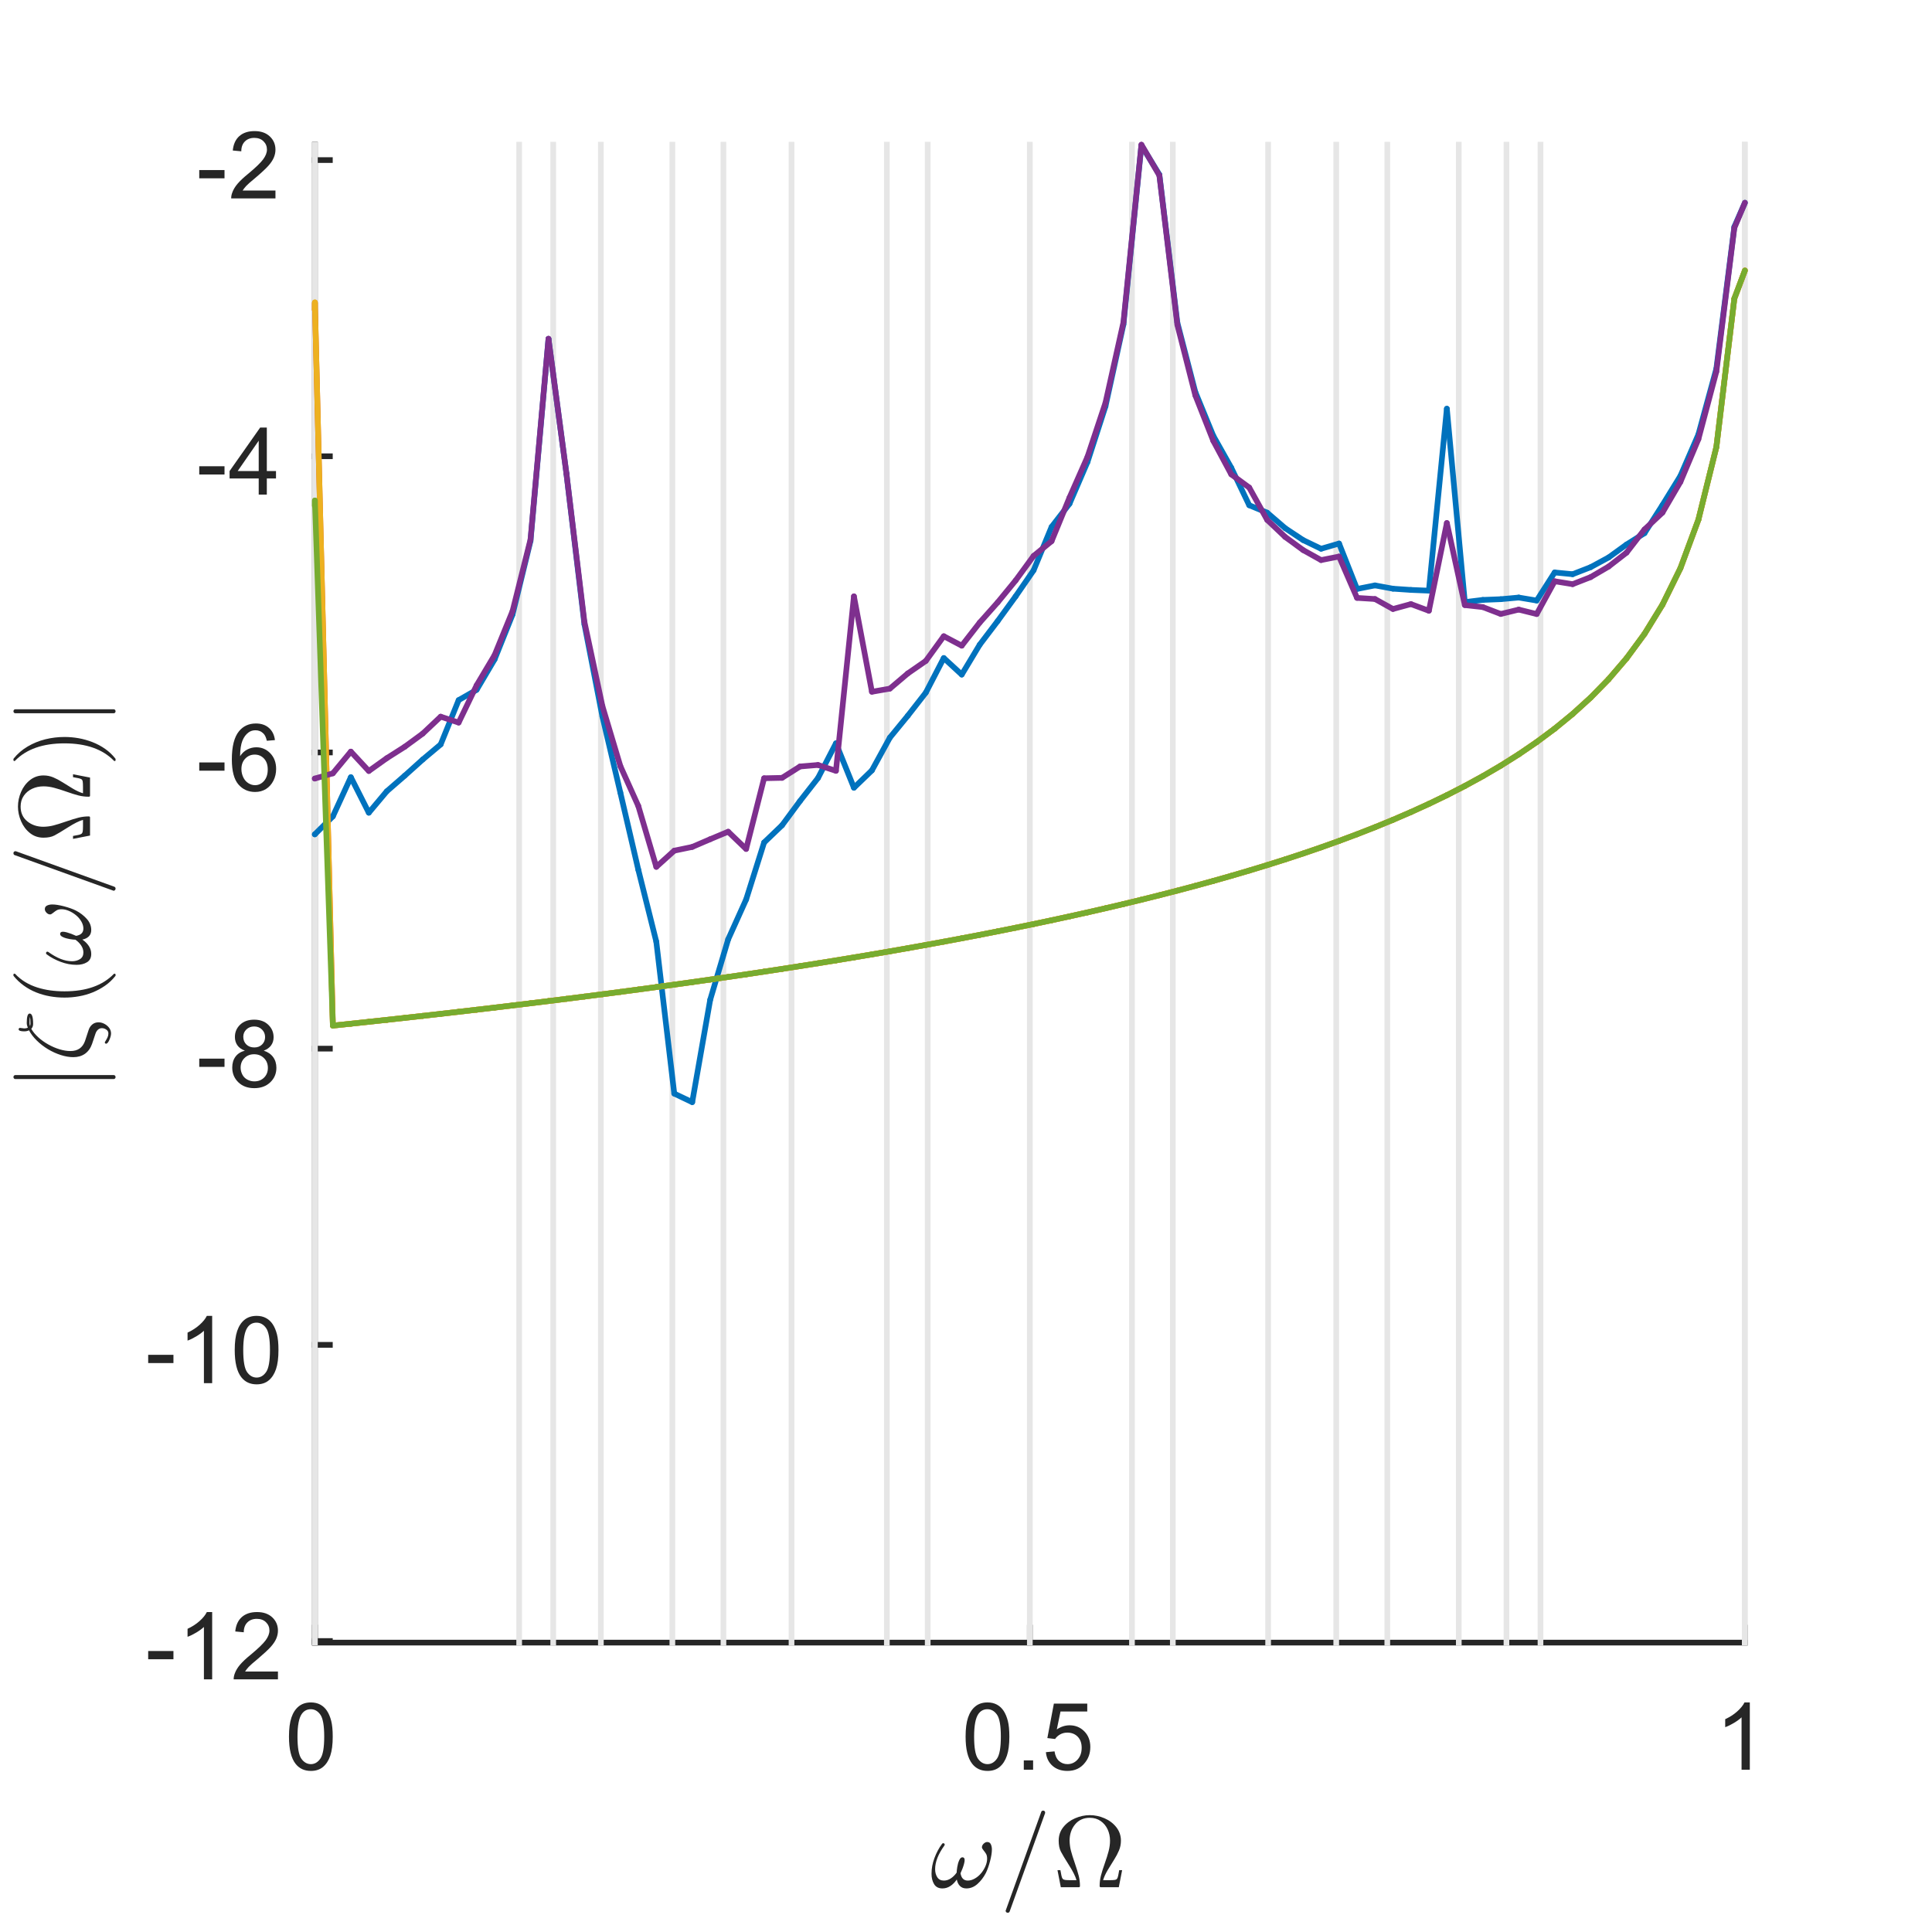 <?xml version="1.0"?>
<!DOCTYPE svg PUBLIC '-//W3C//DTD SVG 1.0//EN'
          'http://www.w3.org/TR/2001/REC-SVG-20010904/DTD/svg10.dtd'>
<svg xmlns:xlink="http://www.w3.org/1999/xlink" style="fill-opacity:1; color-rendering:auto; color-interpolation:auto; text-rendering:auto; stroke:black; stroke-linecap:square; stroke-miterlimit:10; shape-rendering:auto; stroke-opacity:1; fill:black; stroke-dasharray:none; font-weight:normal; stroke-width:1; font-family:'Dialog'; font-style:normal; stroke-linejoin:miter; font-size:12px; stroke-dashoffset:0; image-rendering:auto;" width="227" height="227" xmlns="http://www.w3.org/2000/svg"
><rect width="100%" height="100%" fill="#333333" stroke="none"/><!--Generated by the Batik Graphics2D SVG Generator--><defs id="genericDefs"
  /><g
  ><defs id="defs1"
    ><clipPath clipPathUnits="userSpaceOnUse" id="clipPath1"
      ><path d="M0 0 L227 0 L227 227 L0 227 L0 0 Z"
      /></clipPath
    ></defs
    ><g style="fill:white; stroke:white;"
    ><rect x="0" y="0" width="227" style="clip-path:url(#clipPath1); stroke:none;" height="227"
    /></g
    ><g style="fill:white; text-rendering:optimizeSpeed; color-rendering:optimizeSpeed; image-rendering:optimizeSpeed; shape-rendering:crispEdges; stroke:white; color-interpolation:sRGB;"
    ><rect x="0" width="227" height="227" y="0" style="stroke:none;"
      /><path style="stroke:none;" d="M37 193 L205 193 L205 17 L37 17 Z"
    /></g
    ><g style="fill:rgb(38,38,38); text-rendering:geometricPrecision; image-rendering:optimizeQuality; color-rendering:optimizeQuality; stroke-linejoin:round; stroke:rgb(38,38,38); color-interpolation:linearRGB; stroke-width:0.667;"
    ><line y2="193" style="fill:none;" x1="37" x2="205" y1="193"
      /><line y2="191.24" style="fill:none;" x1="37" x2="37" y1="193"
      /><line y2="191.24" style="fill:none;" x1="121" x2="121" y1="193"
      /><line y2="191.24" style="fill:none;" x1="205" x2="205" y1="193"
    /></g
    ><g transform="translate(37,195.933)" style="font-size:11.333px; fill:rgb(38,38,38); text-rendering:geometricPrecision; image-rendering:optimizeQuality; color-rendering:optimizeQuality; font-family:'SansSerif'; stroke:rgb(38,38,38); color-interpolation:linearRGB;"
    ><path style="stroke:none;" d="M-3.047 8.109 Q-3.047 6.719 -2.758 5.867 Q-2.469 5.016 -1.898 4.555 Q-1.328 4.094 -0.469 4.094 Q0.156 4.094 0.633 4.352 Q1.109 4.609 1.422 5.086 Q1.734 5.562 1.914 6.258 Q2.094 6.953 2.094 8.109 Q2.094 9.5 1.805 10.352 Q1.516 11.203 0.953 11.672 Q0.391 12.141 -0.469 12.141 Q-1.609 12.141 -2.266 11.312 Q-3.047 10.328 -3.047 8.109 ZM-2.047 8.109 Q-2.047 10.062 -1.594 10.703 Q-1.141 11.344 -0.469 11.344 Q0.188 11.344 0.641 10.695 Q1.094 10.047 1.094 8.109 Q1.094 6.172 0.641 5.531 Q0.188 4.891 -0.484 4.891 Q-1.156 4.891 -1.547 5.453 Q-2.047 6.172 -2.047 8.109 Z"
    /></g
    ><g transform="translate(121,195.933)" style="font-size:11.333px; fill:rgb(38,38,38); text-rendering:geometricPrecision; image-rendering:optimizeQuality; color-rendering:optimizeQuality; font-family:'SansSerif'; stroke:rgb(38,38,38); color-interpolation:linearRGB;"
    ><path style="stroke:none;" d="M-7.547 8.109 Q-7.547 6.719 -7.258 5.867 Q-6.969 5.016 -6.398 4.555 Q-5.828 4.094 -4.969 4.094 Q-4.344 4.094 -3.867 4.352 Q-3.391 4.609 -3.078 5.086 Q-2.766 5.562 -2.586 6.258 Q-2.406 6.953 -2.406 8.109 Q-2.406 9.5 -2.695 10.352 Q-2.984 11.203 -3.547 11.672 Q-4.109 12.141 -4.969 12.141 Q-6.109 12.141 -6.766 11.312 Q-7.547 10.328 -7.547 8.109 ZM-6.547 8.109 Q-6.547 10.062 -6.094 10.703 Q-5.641 11.344 -4.969 11.344 Q-4.312 11.344 -3.859 10.695 Q-3.406 10.047 -3.406 8.109 Q-3.406 6.172 -3.859 5.531 Q-4.312 4.891 -4.984 4.891 Q-5.656 4.891 -6.047 5.453 Q-6.547 6.172 -6.547 8.109 ZM-0.709 12 L-0.709 10.906 L0.385 10.906 L0.385 12 L-0.709 12 ZM1.888 9.938 L2.903 9.844 Q3.013 10.594 3.427 10.969 Q3.841 11.344 4.419 11.344 Q5.122 11.344 5.606 10.812 Q6.091 10.281 6.091 9.422 Q6.091 8.594 5.622 8.117 Q5.153 7.641 4.403 7.641 Q3.934 7.641 3.559 7.852 Q3.184 8.062 2.966 8.391 L2.059 8.281 L2.825 4.234 L6.747 4.234 L6.747 5.156 L3.606 5.156 L3.169 7.266 Q3.888 6.781 4.669 6.781 Q5.7 6.781 6.403 7.492 Q7.106 8.203 7.106 9.328 Q7.106 10.406 6.481 11.172 Q5.731 12.141 4.419 12.141 Q3.341 12.141 2.661 11.539 Q1.981 10.938 1.888 9.938 Z"
    /></g
    ><g transform="translate(205,195.933)" style="font-size:11.333px; fill:rgb(38,38,38); text-rendering:geometricPrecision; image-rendering:optimizeQuality; color-rendering:optimizeQuality; font-family:'SansSerif'; stroke:rgb(38,38,38); color-interpolation:linearRGB;"
    ><path style="stroke:none;" d="M0.594 12 L-0.375 12 L-0.375 5.844 Q-0.719 6.172 -1.281 6.508 Q-1.844 6.844 -2.297 7 L-2.297 6.062 Q-1.484 5.688 -0.883 5.148 Q-0.281 4.609 -0.031 4.094 L0.594 4.094 L0.594 12 Z"
    /></g
    ><g transform="translate(121,211.267)" style="font-size:12.467px; fill:rgb(38,38,38); text-rendering:geometricPrecision; image-rendering:optimizeQuality; color-rendering:optimizeQuality; font-family:'mwa_cmmi10'; stroke:rgb(38,38,38); color-interpolation:linearRGB;"
    ><path style="stroke:none;" d="M-10.269 10.613 Q-10.941 10.613 -11.246 10.113 Q-11.55 9.613 -11.55 8.894 Q-11.55 8.409 -11.464 7.956 Q-11.378 7.503 -11.207 7.042 Q-11.035 6.581 -10.816 6.167 Q-10.597 5.753 -10.316 5.378 Q-10.269 5.3 -10.175 5.3 Q-10.097 5.3 -10.05 5.347 Q-10.003 5.394 -10.003 5.456 Q-10.003 5.519 -10.035 5.566 Q-11.128 7.081 -11.128 8.347 Q-11.128 8.894 -10.878 9.292 Q-10.628 9.691 -10.097 9.691 Q-9.66 9.691 -9.269 9.425 Q-8.878 9.159 -8.597 8.753 Q-8.597 8.55 -8.527 8.105 Q-8.457 7.66 -8.3 7.308 Q-8.144 6.956 -7.925 6.956 Q-7.66 6.956 -7.66 7.285 Q-7.66 7.472 -7.738 7.753 Q-7.816 8.034 -7.91 8.277 Q-8.003 8.519 -8.144 8.831 Q-8.003 9.691 -7.285 9.691 Q-6.878 9.691 -6.457 9.448 Q-6.035 9.206 -5.714 8.816 Q-5.394 8.425 -5.207 7.98 Q-5.019 7.535 -5.019 7.128 Q-5.019 6.769 -5.136 6.566 Q-5.253 6.363 -5.441 6.136 Q-5.628 5.91 -5.628 5.785 Q-5.628 5.55 -5.425 5.355 Q-5.222 5.16 -5.003 5.16 Q-4.707 5.16 -4.582 5.425 Q-4.457 5.691 -4.457 6.035 Q-4.457 6.581 -4.675 7.417 Q-4.894 8.253 -5.175 8.816 Q-5.566 9.566 -6.152 10.089 Q-6.738 10.613 -7.457 10.613 Q-7.925 10.613 -8.207 10.331 Q-8.488 10.05 -8.582 9.566 Q-8.91 10.05 -9.339 10.331 Q-9.769 10.613 -10.269 10.613 Z"
      /><path style="stroke:none;" d="M-2.843 13.238 Q-2.843 13.191 -2.827 13.191 L1.345 1.613 Q1.36 1.55 1.423 1.511 Q1.485 1.472 1.563 1.472 Q1.673 1.472 1.735 1.534 Q1.798 1.597 1.798 1.706 L1.798 1.753 L-2.374 13.331 Q-2.437 13.472 -2.593 13.472 Q-2.702 13.472 -2.773 13.402 Q-2.843 13.331 -2.843 13.238 Z"
      /><path style="stroke:none;" d="M3.64 10.472 L3.25 8.472 L3.593 8.472 Q3.656 8.831 3.711 9.097 Q3.765 9.363 3.851 9.472 Q3.937 9.581 4.125 9.613 Q4.312 9.644 4.75 9.644 L5.484 9.644 Q5.297 8.972 4.601 7.878 Q3.906 6.785 3.648 6.285 Q3.39 5.785 3.39 5.003 Q3.39 4.097 3.929 3.417 Q4.468 2.738 5.32 2.37 Q6.172 2.003 7.047 2.003 Q7.922 2.003 8.773 2.37 Q9.625 2.738 10.164 3.425 Q10.703 4.113 10.703 5.003 Q10.703 5.613 10.476 6.152 Q10.25 6.691 9.906 7.23 Q9.562 7.769 9.164 8.433 Q8.765 9.097 8.609 9.644 L9.343 9.644 Q9.781 9.644 9.976 9.613 Q10.172 9.581 10.25 9.472 Q10.328 9.363 10.383 9.097 Q10.437 8.831 10.5 8.472 L10.843 8.472 L10.453 10.472 L8.328 10.472 Q8.203 10.472 8.203 10.316 Q8.203 9.706 8.351 9.12 Q8.5 8.534 8.797 7.699 Q9.093 6.863 9.258 6.23 Q9.422 5.597 9.422 5.003 Q9.422 4.285 9.14 3.675 Q8.859 3.066 8.32 2.691 Q7.781 2.316 7.047 2.316 Q5.953 2.316 5.312 3.097 Q4.672 3.878 4.672 5.003 Q4.687 5.628 4.828 6.175 Q4.968 6.722 5.281 7.628 Q5.593 8.534 5.742 9.12 Q5.89 9.706 5.89 10.316 Q5.89 10.472 5.765 10.472 L3.64 10.472 Z"
    /></g
    ><g style="fill:rgb(38,38,38); text-rendering:geometricPrecision; image-rendering:optimizeQuality; color-rendering:optimizeQuality; stroke-linejoin:round; stroke:rgb(38,38,38); color-interpolation:linearRGB; stroke-width:0.667;"
    ><line y2="17" style="fill:none;" x1="37" x2="37" y1="193"
      /><line y2="192.814" style="fill:none;" x1="37" x2="38.76" y1="192.814"
      /><line y2="158.013" style="fill:none;" x1="37" x2="38.76" y1="158.013"
      /><line y2="123.212" style="fill:none;" x1="37" x2="38.76" y1="123.212"
      /><line y2="88.411" style="fill:none;" x1="37" x2="38.76" y1="88.411"
      /><line y2="53.61" style="fill:none;" x1="37" x2="38.76" y1="53.61"
      /><line y2="18.809" style="fill:none;" x1="37" x2="38.76" y1="18.809"
    /></g
    ><g transform="translate(34.067,192.814)" style="font-size:11.333px; fill:rgb(38,38,38); text-rendering:geometricPrecision; image-rendering:optimizeQuality; color-rendering:optimizeQuality; font-family:'SansSerif'; stroke:rgb(38,38,38); color-interpolation:linearRGB;"
    ><path style="stroke:none;" d="M-16.656 2.141 L-16.656 1.172 L-13.688 1.172 L-13.688 2.141 L-16.656 2.141 ZM-9.139 4.5 L-10.108 4.5 L-10.108 -1.656 Q-10.452 -1.328 -11.014 -0.992 Q-11.577 -0.656 -12.03 -0.5 L-12.03 -1.438 Q-11.217 -1.812 -10.616 -2.352 Q-10.014 -2.891 -9.764 -3.406 L-9.139 -3.406 L-9.139 4.5 ZM-1.41 3.578 L-1.41 4.5 L-6.613 4.5 Q-6.613 4.156 -6.488 3.828 Q-6.301 3.297 -5.863 2.781 Q-5.426 2.266 -4.598 1.594 Q-3.316 0.531 -2.863 -0.078 Q-2.41 -0.688 -2.41 -1.234 Q-2.41 -1.812 -2.816 -2.211 Q-3.223 -2.609 -3.894 -2.609 Q-4.582 -2.609 -5.004 -2.188 Q-5.426 -1.766 -5.426 -1.031 L-6.426 -1.125 Q-6.316 -2.234 -5.652 -2.82 Q-4.988 -3.406 -3.863 -3.406 Q-2.738 -3.406 -2.074 -2.781 Q-1.41 -2.156 -1.41 -1.219 Q-1.41 -0.75 -1.605 -0.289 Q-1.801 0.172 -2.246 0.672 Q-2.691 1.172 -3.738 2.062 Q-4.613 2.781 -4.855 3.047 Q-5.098 3.312 -5.269 3.578 L-1.41 3.578 Z"
    /></g
    ><g transform="translate(34.067,158.013)" style="font-size:11.333px; fill:rgb(38,38,38); text-rendering:geometricPrecision; image-rendering:optimizeQuality; color-rendering:optimizeQuality; font-family:'SansSerif'; stroke:rgb(38,38,38); color-interpolation:linearRGB;"
    ><path style="stroke:none;" d="M-16.656 2.141 L-16.656 1.172 L-13.688 1.172 L-13.688 2.141 L-16.656 2.141 ZM-9.139 4.5 L-10.108 4.5 L-10.108 -1.656 Q-10.452 -1.328 -11.014 -0.992 Q-11.577 -0.656 -12.03 -0.5 L-12.03 -1.438 Q-11.217 -1.812 -10.616 -2.352 Q-10.014 -2.891 -9.764 -3.406 L-9.139 -3.406 L-9.139 4.5 ZM-6.488 0.609 Q-6.488 -0.781 -6.199 -1.633 Q-5.91 -2.484 -5.34 -2.945 Q-4.769 -3.406 -3.91 -3.406 Q-3.285 -3.406 -2.809 -3.148 Q-2.332 -2.891 -2.019 -2.414 Q-1.707 -1.938 -1.527 -1.242 Q-1.348 -0.547 -1.348 0.609 Q-1.348 2 -1.637 2.852 Q-1.926 3.703 -2.488 4.172 Q-3.051 4.641 -3.91 4.641 Q-5.051 4.641 -5.707 3.812 Q-6.488 2.828 -6.488 0.609 ZM-5.488 0.609 Q-5.488 2.562 -5.035 3.203 Q-4.582 3.844 -3.91 3.844 Q-3.254 3.844 -2.801 3.195 Q-2.348 2.547 -2.348 0.609 Q-2.348 -1.328 -2.801 -1.969 Q-3.254 -2.609 -3.926 -2.609 Q-4.598 -2.609 -4.988 -2.047 Q-5.488 -1.328 -5.488 0.609 Z"
    /></g
    ><g transform="translate(34.067,123.212)" style="font-size:11.333px; fill:rgb(38,38,38); text-rendering:geometricPrecision; image-rendering:optimizeQuality; color-rendering:optimizeQuality; font-family:'SansSerif'; stroke:rgb(38,38,38); color-interpolation:linearRGB;"
    ><path style="stroke:none;" d="M-10.656 2.141 L-10.656 1.172 L-7.688 1.172 L-7.688 2.141 L-10.656 2.141 ZM-5.295 0.234 Q-5.889 0.016 -6.178 -0.398 Q-6.467 -0.812 -6.467 -1.375 Q-6.467 -2.234 -5.85 -2.82 Q-5.233 -3.406 -4.202 -3.406 Q-3.17 -3.406 -2.545 -2.805 Q-1.92 -2.203 -1.92 -1.344 Q-1.92 -0.797 -2.209 -0.391 Q-2.498 0.016 -3.077 0.234 Q-2.358 0.469 -1.975 0.992 Q-1.592 1.516 -1.592 2.25 Q-1.592 3.266 -2.311 3.953 Q-3.03 4.641 -4.186 4.641 Q-5.358 4.641 -6.069 3.945 Q-6.78 3.25 -6.78 2.219 Q-6.78 1.453 -6.397 0.938 Q-6.014 0.422 -5.295 0.234 ZM-5.483 -1.406 Q-5.483 -0.844 -5.123 -0.492 Q-4.764 -0.141 -4.186 -0.141 Q-3.623 -0.141 -3.272 -0.492 Q-2.92 -0.844 -2.92 -1.359 Q-2.92 -1.891 -3.288 -2.25 Q-3.655 -2.609 -4.202 -2.609 Q-4.748 -2.609 -5.116 -2.258 Q-5.483 -1.906 -5.483 -1.406 ZM-5.795 2.234 Q-5.795 2.641 -5.6 3.031 Q-5.405 3.422 -5.014 3.633 Q-4.623 3.844 -4.186 3.844 Q-3.483 3.844 -3.038 3.398 Q-2.592 2.953 -2.592 2.266 Q-2.592 1.562 -3.053 1.109 Q-3.514 0.656 -4.217 0.656 Q-4.889 0.656 -5.342 1.102 Q-5.795 1.547 -5.795 2.234 Z"
    /></g
    ><g transform="translate(34.067,88.411)" style="font-size:11.333px; fill:rgb(38,38,38); text-rendering:geometricPrecision; image-rendering:optimizeQuality; color-rendering:optimizeQuality; font-family:'SansSerif'; stroke:rgb(38,38,38); color-interpolation:linearRGB;"
    ><path style="stroke:none;" d="M-10.656 2.141 L-10.656 1.172 L-7.688 1.172 L-7.688 2.141 L-10.656 2.141 ZM-1.764 -1.453 L-2.717 -1.375 Q-2.842 -1.938 -3.092 -2.203 Q-3.483 -2.609 -4.045 -2.609 Q-4.514 -2.609 -4.858 -2.359 Q-5.327 -2.016 -5.584 -1.383 Q-5.842 -0.75 -5.858 0.438 Q-5.514 -0.094 -5.006 -0.352 Q-4.498 -0.609 -3.952 -0.609 Q-2.983 -0.609 -2.303 0.102 Q-1.623 0.812 -1.623 1.938 Q-1.623 2.688 -1.944 3.32 Q-2.264 3.953 -2.819 4.297 Q-3.373 4.641 -4.092 4.641 Q-5.295 4.641 -6.061 3.75 Q-6.827 2.859 -6.827 0.812 Q-6.827 -1.469 -5.983 -2.5 Q-5.233 -3.406 -3.998 -3.406 Q-3.061 -3.406 -2.467 -2.883 Q-1.873 -2.359 -1.764 -1.453 ZM-5.702 1.953 Q-5.702 2.453 -5.491 2.906 Q-5.28 3.359 -4.897 3.602 Q-4.514 3.844 -4.108 3.844 Q-3.483 3.844 -3.045 3.344 Q-2.608 2.844 -2.608 2 Q-2.608 1.188 -3.045 0.719 Q-3.483 0.25 -4.139 0.25 Q-4.795 0.25 -5.248 0.719 Q-5.702 1.188 -5.702 1.953 Z"
    /></g
    ><g transform="translate(34.067,53.61)" style="font-size:11.333px; fill:rgb(38,38,38); text-rendering:geometricPrecision; image-rendering:optimizeQuality; color-rendering:optimizeQuality; font-family:'SansSerif'; stroke:rgb(38,38,38); color-interpolation:linearRGB;"
    ><path style="stroke:none;" d="M-10.656 2.141 L-10.656 1.172 L-7.688 1.172 L-7.688 2.141 L-10.656 2.141 ZM-3.67 4.5 L-3.67 2.609 L-7.092 2.609 L-7.092 1.734 L-3.498 -3.375 L-2.717 -3.375 L-2.717 1.734 L-1.639 1.734 L-1.639 2.609 L-2.717 2.609 L-2.717 4.5 L-3.67 4.5 ZM-3.67 1.734 L-3.67 -1.828 L-6.139 1.734 L-3.67 1.734 Z"
    /></g
    ><g transform="translate(34.067,18.809)" style="font-size:11.333px; fill:rgb(38,38,38); text-rendering:geometricPrecision; image-rendering:optimizeQuality; color-rendering:optimizeQuality; font-family:'SansSerif'; stroke:rgb(38,38,38); color-interpolation:linearRGB;"
    ><path style="stroke:none;" d="M-10.656 2.141 L-10.656 1.172 L-7.688 1.172 L-7.688 2.141 L-10.656 2.141 ZM-1.702 3.578 L-1.702 4.5 L-6.905 4.5 Q-6.905 4.156 -6.78 3.828 Q-6.592 3.297 -6.155 2.781 Q-5.717 2.266 -4.889 1.594 Q-3.608 0.531 -3.155 -0.078 Q-2.702 -0.688 -2.702 -1.234 Q-2.702 -1.812 -3.108 -2.211 Q-3.514 -2.609 -4.186 -2.609 Q-4.873 -2.609 -5.295 -2.188 Q-5.717 -1.766 -5.717 -1.031 L-6.717 -1.125 Q-6.608 -2.234 -5.944 -2.82 Q-5.28 -3.406 -4.155 -3.406 Q-3.03 -3.406 -2.366 -2.781 Q-1.702 -2.156 -1.702 -1.219 Q-1.702 -0.75 -1.897 -0.289 Q-2.092 0.172 -2.538 0.672 Q-2.983 1.172 -4.03 2.062 Q-4.905 2.781 -5.147 3.047 Q-5.389 3.312 -5.561 3.578 L-1.702 3.578 Z"
    /></g
    ><g transform="translate(15.067,105) rotate(-90)" style="font-size:12.467px; fill:rgb(38,38,38); text-rendering:geometricPrecision; image-rendering:optimizeQuality; color-rendering:optimizeQuality; font-family:'mwa_cmsy10'; stroke:rgb(38,38,38); color-interpolation:linearRGB;"
    ><path style="stroke:none;" d="M-21.783 -1.707 L-21.783 -13.269 Q-21.783 -13.363 -21.712 -13.425 Q-21.642 -13.488 -21.548 -13.488 Q-21.455 -13.488 -21.384 -13.425 Q-21.314 -13.363 -21.314 -13.269 L-21.314 -1.707 Q-21.314 -1.613 -21.384 -1.55 Q-21.455 -1.488 -21.548 -1.488 Q-21.642 -1.488 -21.712 -1.55 Q-21.783 -1.613 -21.783 -1.707 Z"
      /><path style="stroke:none;" d="M-17.632 -2.613 Q-17.601 -2.754 -17.46 -2.754 Q-17.445 -2.754 -17.257 -2.636 Q-17.07 -2.519 -16.867 -2.425 Q-16.663 -2.332 -16.413 -2.332 Q-16.148 -2.332 -15.976 -2.574 Q-15.804 -2.816 -15.804 -3.097 Q-15.804 -3.363 -15.984 -3.558 Q-16.163 -3.754 -16.445 -3.847 L-17.663 -4.254 Q-18.413 -4.519 -18.812 -5.082 Q-19.21 -5.644 -19.21 -6.457 Q-19.21 -7.144 -18.96 -7.926 Q-18.71 -8.707 -18.273 -9.433 Q-17.835 -10.16 -17.257 -10.746 Q-16.679 -11.332 -16.054 -11.66 Q-16.179 -11.894 -16.179 -12.222 Q-16.179 -12.879 -15.929 -12.879 Q-15.867 -12.879 -15.82 -12.832 Q-15.773 -12.785 -15.773 -12.722 Q-15.773 -12.629 -15.804 -12.449 Q-15.835 -12.269 -15.835 -12.222 Q-15.835 -12.004 -15.757 -11.8 Q-15.445 -11.925 -15.179 -11.925 Q-14.085 -11.925 -14.085 -11.582 Q-14.085 -11.175 -15.304 -11.175 Q-15.664 -11.175 -15.882 -11.394 Q-16.398 -11.097 -16.875 -10.574 Q-17.351 -10.05 -17.718 -9.394 Q-18.085 -8.738 -18.288 -8.066 Q-18.492 -7.394 -18.492 -6.785 Q-18.492 -5.504 -17.32 -5.082 L-16.038 -4.66 Q-15.632 -4.535 -15.374 -4.23 Q-15.117 -3.925 -15.117 -3.488 Q-15.117 -3.144 -15.296 -2.8 Q-15.476 -2.457 -15.773 -2.238 Q-16.07 -2.019 -16.429 -2.019 Q-16.726 -2.019 -17.179 -2.215 Q-17.632 -2.41 -17.632 -2.613 ZM-15.539 -11.55 Q-15.554 -11.55 -15.445 -11.504 Q-15.382 -11.504 -15.351 -11.496 Q-15.32 -11.488 -15.273 -11.488 Q-14.71 -11.488 -14.46 -11.55 Q-14.679 -11.597 -15.179 -11.597 Q-15.351 -11.597 -15.539 -11.55 Z"
      /><path style="stroke:none;" d="M-9.665 -1.504 Q-10.336 -2.035 -10.813 -2.722 Q-11.29 -3.41 -11.602 -4.183 Q-11.915 -4.957 -12.063 -5.801 Q-12.211 -6.644 -12.211 -7.488 Q-12.211 -8.347 -12.063 -9.191 Q-11.915 -10.035 -11.602 -10.816 Q-11.29 -11.597 -10.797 -12.277 Q-10.305 -12.957 -9.665 -13.472 Q-9.665 -13.488 -9.602 -13.488 L-9.493 -13.488 Q-9.461 -13.488 -9.43 -13.457 Q-9.399 -13.425 -9.399 -13.379 Q-9.399 -13.332 -9.415 -13.3 Q-10.008 -12.738 -10.399 -12.082 Q-10.79 -11.425 -11.024 -10.683 Q-11.258 -9.941 -11.368 -9.144 Q-11.477 -8.347 -11.477 -7.488 Q-11.477 -3.675 -9.43 -1.691 Q-9.399 -1.66 -9.399 -1.597 Q-9.399 -1.566 -9.43 -1.527 Q-9.461 -1.488 -9.493 -1.488 L-9.602 -1.488 Q-9.665 -1.488 -9.665 -1.504 Z"
      /><path style="stroke:none;" d="M-7.082 -4.347 Q-7.754 -4.347 -8.059 -4.847 Q-8.363 -5.347 -8.363 -6.066 Q-8.363 -6.551 -8.277 -7.004 Q-8.191 -7.457 -8.02 -7.918 Q-7.848 -8.379 -7.629 -8.793 Q-7.41 -9.207 -7.129 -9.582 Q-7.082 -9.66 -6.988 -9.66 Q-6.91 -9.66 -6.863 -9.613 Q-6.816 -9.566 -6.816 -9.504 Q-6.816 -9.441 -6.848 -9.394 Q-7.941 -7.879 -7.941 -6.613 Q-7.941 -6.066 -7.691 -5.668 Q-7.441 -5.269 -6.91 -5.269 Q-6.473 -5.269 -6.082 -5.535 Q-5.691 -5.801 -5.41 -6.207 Q-5.41 -6.41 -5.34 -6.855 Q-5.269 -7.301 -5.113 -7.652 Q-4.957 -8.004 -4.738 -8.004 Q-4.473 -8.004 -4.473 -7.676 Q-4.473 -7.488 -4.551 -7.207 Q-4.629 -6.926 -4.723 -6.683 Q-4.816 -6.441 -4.957 -6.129 Q-4.816 -5.269 -4.098 -5.269 Q-3.691 -5.269 -3.269 -5.511 Q-2.848 -5.754 -2.527 -6.144 Q-2.207 -6.535 -2.019 -6.98 Q-1.832 -7.426 -1.832 -7.832 Q-1.832 -8.191 -1.949 -8.394 Q-2.066 -8.597 -2.254 -8.824 Q-2.441 -9.05 -2.441 -9.175 Q-2.441 -9.41 -2.238 -9.605 Q-2.035 -9.8 -1.816 -9.8 Q-1.52 -9.8 -1.395 -9.535 Q-1.27 -9.269 -1.27 -8.925 Q-1.27 -8.379 -1.488 -7.543 Q-1.707 -6.707 -1.988 -6.144 Q-2.379 -5.394 -2.965 -4.871 Q-3.551 -4.347 -4.269 -4.347 Q-4.738 -4.347 -5.019 -4.629 Q-5.301 -4.91 -5.394 -5.394 Q-5.723 -4.91 -6.152 -4.629 Q-6.582 -4.347 -7.082 -4.347 Z"
      /><path style="stroke:none;" d="M0.344 -1.722 Q0.344 -1.769 0.36 -1.769 L4.532 -13.347 Q4.547 -13.41 4.61 -13.449 Q4.672 -13.488 4.75 -13.488 Q4.86 -13.488 4.922 -13.425 Q4.985 -13.363 4.985 -13.254 L4.985 -13.207 L0.813 -1.629 Q0.75 -1.488 0.594 -1.488 Q0.485 -1.488 0.414 -1.558 Q0.344 -1.629 0.344 -1.722 Z"
      /><path style="stroke:none;" d="M6.827 -4.488 L6.437 -6.488 L6.78 -6.488 Q6.843 -6.129 6.898 -5.863 Q6.952 -5.597 7.038 -5.488 Q7.124 -5.379 7.312 -5.347 Q7.499 -5.316 7.937 -5.316 L8.671 -5.316 Q8.484 -5.988 7.788 -7.082 Q7.093 -8.175 6.835 -8.675 Q6.577 -9.175 6.577 -9.957 Q6.577 -10.863 7.116 -11.543 Q7.655 -12.222 8.507 -12.59 Q9.359 -12.957 10.234 -12.957 Q11.109 -12.957 11.96 -12.59 Q12.812 -12.222 13.351 -11.535 Q13.89 -10.847 13.89 -9.957 Q13.89 -9.347 13.663 -8.808 Q13.437 -8.269 13.093 -7.73 Q12.749 -7.191 12.351 -6.527 Q11.952 -5.863 11.796 -5.316 L12.53 -5.316 Q12.968 -5.316 13.163 -5.347 Q13.359 -5.379 13.437 -5.488 Q13.515 -5.597 13.569 -5.863 Q13.624 -6.129 13.687 -6.488 L14.03 -6.488 L13.64 -4.488 L11.515 -4.488 Q11.39 -4.488 11.39 -4.644 Q11.39 -5.254 11.538 -5.84 Q11.687 -6.426 11.984 -7.261 Q12.28 -8.097 12.444 -8.73 Q12.609 -9.363 12.609 -9.957 Q12.609 -10.675 12.327 -11.285 Q12.046 -11.894 11.507 -12.269 Q10.968 -12.644 10.234 -12.644 Q9.14 -12.644 8.499 -11.863 Q7.859 -11.082 7.859 -9.957 Q7.874 -9.332 8.015 -8.785 Q8.155 -8.238 8.468 -7.332 Q8.78 -6.426 8.929 -5.84 Q9.077 -5.254 9.077 -4.644 Q9.077 -4.488 8.952 -4.488 L6.827 -4.488 Z"
      /><path style="stroke:none;" d="M15.69 -1.488 Q15.581 -1.488 15.581 -1.597 Q15.581 -1.644 15.612 -1.675 Q17.659 -3.675 17.659 -7.488 Q17.659 -11.3 15.628 -13.285 Q15.581 -13.316 15.581 -13.379 Q15.581 -13.425 15.612 -13.457 Q15.643 -13.488 15.69 -13.488 L15.8 -13.488 Q15.831 -13.488 15.862 -13.472 Q16.722 -12.785 17.292 -11.816 Q17.862 -10.847 18.136 -9.746 Q18.409 -8.644 18.409 -7.488 Q18.409 -6.644 18.261 -5.816 Q18.112 -4.988 17.8 -4.191 Q17.487 -3.394 17.011 -2.715 Q16.534 -2.035 15.862 -1.504 Q15.831 -1.488 15.8 -1.488 L15.69 -1.488 Z"
      /><path style="stroke:none;" d="M21.195 -1.707 L21.195 -13.269 Q21.195 -13.363 21.265 -13.425 Q21.335 -13.488 21.429 -13.488 Q21.523 -13.488 21.593 -13.425 Q21.664 -13.363 21.664 -13.269 L21.664 -1.707 Q21.664 -1.613 21.593 -1.55 Q21.523 -1.488 21.429 -1.488 Q21.335 -1.488 21.265 -1.55 Q21.195 -1.613 21.195 -1.707 Z"
    /></g
    ><g style="stroke-linecap:butt; fill:rgb(230,230,230); text-rendering:geometricPrecision; image-rendering:optimizeQuality; color-rendering:optimizeQuality; stroke-linejoin:round; stroke:rgb(230,230,230); color-interpolation:linearRGB; stroke-width:0.667;"
    ><line y2="193" style="fill:none;" x1="181" x2="181" y1="17"
      /><line y2="193" style="fill:none;" x1="205" x2="205" y1="17"
      /><line y2="193" style="fill:none;" x1="205" x2="205" y1="17"
      /><line y2="193" style="fill:none;" x1="37" x2="37" y1="17"
      /><line y2="193" style="fill:none;" x1="61" x2="61" y1="17"
      /><line y2="193" style="fill:none;" x1="65" x2="65" y1="17"
      /><line y2="193" style="fill:none;" x1="70.6" x2="70.6" y1="17"
      /><line y2="193" style="fill:none;" x1="79" x2="79" y1="17"
      /><line y2="193" style="fill:none;" x1="85" x2="85" y1="17"
      /><line y2="193" style="fill:none;" x1="93" x2="93" y1="17"
      /><line y2="193" style="fill:none;" x1="104.2" x2="104.2" y1="17"
      /><line y2="193" style="fill:none;" x1="109" x2="109" y1="17"
      /><line y2="193" style="fill:none;" x1="121" x2="121" y1="17"
      /><line y2="193" style="fill:none;" x1="133" x2="133" y1="17"
      /><line y2="193" style="fill:none;" x1="137.8" x2="137.8" y1="17"
      /><line y2="193" style="fill:none;" x1="149" x2="149" y1="17"
      /><line y2="193" style="fill:none;" x1="157" x2="157" y1="17"
      /><line y2="193" style="fill:none;" x1="163" x2="163" y1="17"
      /><line y2="193" style="fill:none;" x1="171.4" x2="171.4" y1="17"
      /><line y2="193" style="fill:none;" x1="177" x2="177" y1="17"
      /><line x1="36.98" x2="37" y1="98.037" style="stroke-linecap:round; fill:none; stroke:rgb(0,114,189);" y2="98.022"
      /><line x1="37" x2="39.111" y1="98.022" style="stroke-linecap:round; fill:none; stroke:rgb(0,114,189);" y2="95.92"
      /><line x1="39.111" x2="41.222" y1="95.92" style="stroke-linecap:round; fill:none; stroke:rgb(0,114,189);" y2="91.317"
      /><line x1="41.222" x2="43.333" y1="91.317" style="stroke-linecap:round; fill:none; stroke:rgb(0,114,189);" y2="95.49"
      /><line x1="43.333" x2="45.444" y1="95.49" style="stroke-linecap:round; fill:none; stroke:rgb(0,114,189);" y2="92.972"
      /><line x1="45.444" x2="47.555" y1="92.972" style="stroke-linecap:round; fill:none; stroke:rgb(0,114,189);" y2="91.138"
      /><line x1="47.555" x2="49.666" y1="91.138" style="stroke-linecap:round; fill:none; stroke:rgb(0,114,189);" y2="89.24"
      /><line x1="49.666" x2="51.778" y1="89.24" style="stroke-linecap:round; fill:none; stroke:rgb(0,114,189);" y2="87.466"
      /><line x1="51.778" x2="53.889" y1="87.466" style="stroke-linecap:round; fill:none; stroke:rgb(0,114,189);" y2="82.26"
      /><line x1="53.889" x2="56" y1="82.26" style="stroke-linecap:round; fill:none; stroke:rgb(0,114,189);" y2="81.052"
      /><line x1="56" x2="58.111" y1="81.052" style="stroke-linecap:round; fill:none; stroke:rgb(0,114,189);" y2="77.476"
      /><line x1="58.111" x2="60.222" y1="77.476" style="stroke-linecap:round; fill:none; stroke:rgb(0,114,189);" y2="72.206"
      /><line x1="60.222" x2="62.333" y1="72.206" style="stroke-linecap:round; fill:none; stroke:rgb(0,114,189);" y2="63.558"
      /><line x1="62.333" x2="64.444" y1="63.558" style="stroke-linecap:round; fill:none; stroke:rgb(0,114,189);" y2="39.822"
      /><line x1="64.444" x2="66.555" y1="39.822" style="stroke-linecap:round; fill:none; stroke:rgb(0,114,189);" y2="55.663"
      /><line x1="66.555" x2="68.666" y1="55.663" style="stroke-linecap:round; fill:none; stroke:rgb(0,114,189);" y2="73.347"
      /><line x1="68.666" x2="70.777" y1="73.347" style="stroke-linecap:round; fill:none; stroke:rgb(0,114,189);" y2="84.171"
      /><line x1="70.777" x2="72.888" y1="84.171" style="stroke-linecap:round; fill:none; stroke:rgb(0,114,189);" y2="93.127"
      /><line x1="72.888" x2="74.999" y1="93.127" style="stroke-linecap:round; fill:none; stroke:rgb(0,114,189);" y2="102.194"
      /><line x1="74.999" x2="77.111" y1="102.194" style="stroke-linecap:round; fill:none; stroke:rgb(0,114,189);" y2="110.638"
      /><line x1="77.111" x2="79.222" y1="110.638" style="stroke-linecap:round; fill:none; stroke:rgb(0,114,189);" y2="128.493"
      /><line x1="79.222" x2="81.333" y1="128.493" style="stroke-linecap:round; fill:none; stroke:rgb(0,114,189);" y2="129.497"
      /><line x1="81.333" x2="83.444" y1="129.497" style="stroke-linecap:round; fill:none; stroke:rgb(0,114,189);" y2="117.469"
      /><line x1="83.444" x2="85.555" y1="117.469" style="stroke-linecap:round; fill:none; stroke:rgb(0,114,189);" y2="110.368"
      /><line x1="85.555" x2="87.666" y1="110.368" style="stroke-linecap:round; fill:none; stroke:rgb(0,114,189);" y2="105.688"
      /><line x1="87.666" x2="89.777" y1="105.688" style="stroke-linecap:round; fill:none; stroke:rgb(0,114,189);" y2="98.99"
      /><line x1="89.777" x2="91.888" y1="98.99" style="stroke-linecap:round; fill:none; stroke:rgb(0,114,189);" y2="96.966"
      /><line x1="91.888" x2="93.999" y1="96.966" style="stroke-linecap:round; fill:none; stroke:rgb(0,114,189);" y2="94.112"
      /><line x1="93.999" x2="96.11" y1="94.112" style="stroke-linecap:round; fill:none; stroke:rgb(0,114,189);" y2="91.415"
      /><line x1="96.11" x2="98.221" y1="91.415" style="stroke-linecap:round; fill:none; stroke:rgb(0,114,189);" y2="87.333"
      /><line x1="98.221" x2="100.332" y1="87.333" style="stroke-linecap:round; fill:none; stroke:rgb(0,114,189);" y2="92.558"
      /><line x1="100.332" x2="102.444" y1="92.558" style="stroke-linecap:round; fill:none; stroke:rgb(0,114,189);" y2="90.519"
      /><line x1="102.444" x2="104.555" y1="90.519" style="stroke-linecap:round; fill:none; stroke:rgb(0,114,189);" y2="86.666"
      /><line x1="104.555" x2="106.666" y1="86.666" style="stroke-linecap:round; fill:none; stroke:rgb(0,114,189);" y2="84.089"
      /><line x1="106.666" x2="108.777" y1="84.089" style="stroke-linecap:round; fill:none; stroke:rgb(0,114,189);" y2="81.384"
      /><line x1="108.777" x2="110.888" y1="81.384" style="stroke-linecap:round; fill:none; stroke:rgb(0,114,189);" y2="77.315"
      /><line x1="110.888" x2="112.999" y1="77.315" style="stroke-linecap:round; fill:none; stroke:rgb(0,114,189);" y2="79.26"
      /><line x1="112.999" x2="115.11" y1="79.26" style="stroke-linecap:round; fill:none; stroke:rgb(0,114,189);" y2="75.751"
      /><line x1="115.11" x2="117.221" y1="75.751" style="stroke-linecap:round; fill:none; stroke:rgb(0,114,189);" y2="72.97"
      /><line x1="117.221" x2="119.332" y1="72.97" style="stroke-linecap:round; fill:none; stroke:rgb(0,114,189);" y2="70.068"
      /><line x1="119.332" x2="121.443" y1="70.068" style="stroke-linecap:round; fill:none; stroke:rgb(0,114,189);" y2="67.01"
      /><line x1="121.443" x2="123.554" y1="67.01" style="stroke-linecap:round; fill:none; stroke:rgb(0,114,189);" y2="61.908"
      /><line x1="123.554" x2="125.665" y1="61.908" style="stroke-linecap:round; fill:none; stroke:rgb(0,114,189);" y2="59.179"
      /><line x1="125.665" x2="127.777" y1="59.179" style="stroke-linecap:round; fill:none; stroke:rgb(0,114,189);" y2="54.275"
      /><line x1="127.777" x2="129.888" y1="54.275" style="stroke-linecap:round; fill:none; stroke:rgb(0,114,189);" y2="47.741"
      /><line x1="129.888" x2="131.999" y1="47.741" style="stroke-linecap:round; fill:none; stroke:rgb(0,114,189);" y2="38.11"
      /><line x1="131.999" x2="134.11" y1="38.11" style="stroke-linecap:round; fill:none; stroke:rgb(0,114,189);" y2="17.075"
      /><line x1="134.11" x2="136.221" y1="17.075" style="stroke-linecap:round; fill:none; stroke:rgb(0,114,189);" y2="20.52"
      /><line x1="136.221" x2="138.332" y1="20.52" style="stroke-linecap:round; fill:none; stroke:rgb(0,114,189);" y2="37.908"
      /><line x1="138.332" x2="140.443" y1="37.908" style="stroke-linecap:round; fill:none; stroke:rgb(0,114,189);" y2="46.063"
      /><line x1="140.443" x2="142.554" y1="46.063" style="stroke-linecap:round; fill:none; stroke:rgb(0,114,189);" y2="51.206"
      /><line x1="142.554" x2="144.665" y1="51.206" style="stroke-linecap:round; fill:none; stroke:rgb(0,114,189);" y2="54.956"
      /><line x1="144.665" x2="146.776" y1="54.956" style="stroke-linecap:round; fill:none; stroke:rgb(0,114,189);" y2="59.362"
      /><line x1="146.776" x2="148.887" y1="59.362" style="stroke-linecap:round; fill:none; stroke:rgb(0,114,189);" y2="60.238"
      /><line x1="148.887" x2="150.999" y1="60.238" style="stroke-linecap:round; fill:none; stroke:rgb(0,114,189);" y2="62.057"
      /><line x1="150.999" x2="153.11" y1="62.057" style="stroke-linecap:round; fill:none; stroke:rgb(0,114,189);" y2="63.458"
      /><line x1="153.11" x2="155.221" y1="63.458" style="stroke-linecap:round; fill:none; stroke:rgb(0,114,189);" y2="64.476"
      /><line x1="155.221" x2="157.332" y1="64.476" style="stroke-linecap:round; fill:none; stroke:rgb(0,114,189);" y2="63.862"
      /><line x1="157.332" x2="159.443" y1="63.862" style="stroke-linecap:round; fill:none; stroke:rgb(0,114,189);" y2="69.199"
      /><line x1="159.443" x2="161.554" y1="69.199" style="stroke-linecap:round; fill:none; stroke:rgb(0,114,189);" y2="68.781"
      /><line x1="161.554" x2="163.665" y1="68.781" style="stroke-linecap:round; fill:none; stroke:rgb(0,114,189);" y2="69.169"
      /><line x1="163.665" x2="165.776" y1="69.169" style="stroke-linecap:round; fill:none; stroke:rgb(0,114,189);" y2="69.313"
      /><line x1="165.776" x2="167.887" y1="69.313" style="stroke-linecap:round; fill:none; stroke:rgb(0,114,189);" y2="69.4"
      /><line x1="167.887" x2="169.998" y1="69.4" style="stroke-linecap:round; fill:none; stroke:rgb(0,114,189);" y2="48.02"
      /><line x1="169.998" x2="172.109" y1="48.02" style="stroke-linecap:round; fill:none; stroke:rgb(0,114,189);" y2="70.746"
      /><line x1="172.109" x2="174.22" y1="70.746" style="stroke-linecap:round; fill:none; stroke:rgb(0,114,189);" y2="70.486"
      /><line x1="174.22" x2="176.332" y1="70.486" style="stroke-linecap:round; fill:none; stroke:rgb(0,114,189);" y2="70.402"
      /><line x1="176.332" x2="178.443" y1="70.402" style="stroke-linecap:round; fill:none; stroke:rgb(0,114,189);" y2="70.208"
      /><line x1="178.443" x2="180.554" y1="70.208" style="stroke-linecap:round; fill:none; stroke:rgb(0,114,189);" y2="70.562"
      /><line x1="180.554" x2="182.665" y1="70.562" style="stroke-linecap:round; fill:none; stroke:rgb(0,114,189);" y2="67.26"
      /><line x1="182.665" x2="184.776" y1="67.26" style="stroke-linecap:round; fill:none; stroke:rgb(0,114,189);" y2="67.466"
      /><line x1="184.776" x2="186.887" y1="67.466" style="stroke-linecap:round; fill:none; stroke:rgb(0,114,189);" y2="66.644"
      /><line x1="186.887" x2="188.998" y1="66.644" style="stroke-linecap:round; fill:none; stroke:rgb(0,114,189);" y2="65.502"
      /><line x1="188.998" x2="191.109" y1="65.502" style="stroke-linecap:round; fill:none; stroke:rgb(0,114,189);" y2="63.977"
      /><line x1="191.109" x2="193.22" y1="63.977" style="stroke-linecap:round; fill:none; stroke:rgb(0,114,189);" y2="62.646"
      /><line x1="193.22" x2="195.331" y1="62.646" style="stroke-linecap:round; fill:none; stroke:rgb(0,114,189);" y2="59.342"
      /><line x1="195.331" x2="197.442" y1="59.342" style="stroke-linecap:round; fill:none; stroke:rgb(0,114,189);" y2="55.913"
      /><line x1="197.442" x2="199.553" y1="55.913" style="stroke-linecap:round; fill:none; stroke:rgb(0,114,189);" y2="51.048"
      /><line x1="199.553" x2="201.665" y1="51.048" style="stroke-linecap:round; fill:none; stroke:rgb(0,114,189);" y2="43.311"
      /><line x1="201.665" x2="203.776" y1="43.311" style="stroke-linecap:round; fill:none; stroke:rgb(0,114,189);" y2="26.646"
      /><line x1="203.776" x2="205.02" y1="26.646" style="stroke-linecap:round; fill:none; stroke:rgb(0,114,189);" y2="23.82"
      /><line x1="36.98" x2="37" y1="36.402" style="stroke-linecap:round; fill:none; stroke:rgb(217,83,25);" y2="35.592"
      /><line x1="37" x2="39.111" y1="35.592" style="stroke-linecap:round; fill:none; stroke:rgb(217,83,25);" y2="120.504"
      /><line x1="39.111" x2="41.222" y1="120.504" style="stroke-linecap:round; fill:none; stroke:rgb(217,83,25);" y2="120.282"
      /><line x1="41.222" x2="43.333" y1="120.282" style="stroke-linecap:round; fill:none; stroke:rgb(217,83,25);" y2="120.056"
      /><line x1="43.333" x2="45.444" y1="120.056" style="stroke-linecap:round; fill:none; stroke:rgb(217,83,25);" y2="119.828"
      /><line x1="45.444" x2="47.555" y1="119.828" style="stroke-linecap:round; fill:none; stroke:rgb(217,83,25);" y2="119.596"
      /><line x1="47.555" x2="49.666" y1="119.596" style="stroke-linecap:round; fill:none; stroke:rgb(217,83,25);" y2="119.361"
      /><line x1="49.666" x2="51.778" y1="119.361" style="stroke-linecap:round; fill:none; stroke:rgb(217,83,25);" y2="119.123"
      /><line x1="51.778" x2="53.889" y1="119.123" style="stroke-linecap:round; fill:none; stroke:rgb(217,83,25);" y2="118.882"
      /><line x1="53.889" x2="56" y1="118.882" style="stroke-linecap:round; fill:none; stroke:rgb(217,83,25);" y2="118.637"
      /><line x1="56" x2="58.111" y1="118.637" style="stroke-linecap:round; fill:none; stroke:rgb(217,83,25);" y2="118.389"
      /><line x1="58.111" x2="60.222" y1="118.389" style="stroke-linecap:round; fill:none; stroke:rgb(217,83,25);" y2="118.137"
      /><line x1="60.222" x2="62.333" y1="118.137" style="stroke-linecap:round; fill:none; stroke:rgb(217,83,25);" y2="117.881"
      /><line x1="62.333" x2="64.444" y1="117.881" style="stroke-linecap:round; fill:none; stroke:rgb(217,83,25);" y2="117.622"
      /><line x1="64.444" x2="66.555" y1="117.622" style="stroke-linecap:round; fill:none; stroke:rgb(217,83,25);" y2="117.359"
      /><line x1="68.666" x2="70.777" y1="117.091" style="stroke-linecap:round; fill:none; stroke:rgb(217,83,25);" y2="116.82"
      /><line x1="70.777" x2="72.888" y1="116.82" style="stroke-linecap:round; fill:none; stroke:rgb(217,83,25);" y2="116.544"
      /><line x1="72.888" x2="74.999" y1="116.544" style="stroke-linecap:round; fill:none; stroke:rgb(217,83,25);" y2="116.263"
      /><line x1="74.999" x2="77.111" y1="116.263" style="stroke-linecap:round; fill:none; stroke:rgb(217,83,25);" y2="115.978"
      /><line x1="77.111" x2="79.222" y1="115.978" style="stroke-linecap:round; fill:none; stroke:rgb(217,83,25);" y2="115.689"
      /><line x1="79.222" x2="81.333" y1="115.689" style="stroke-linecap:round; fill:none; stroke:rgb(217,83,25);" y2="115.394"
      /><line x1="81.333" x2="83.444" y1="115.394" style="stroke-linecap:round; fill:none; stroke:rgb(217,83,25);" y2="115.095"
      /><line x1="83.444" x2="85.555" y1="115.095" style="stroke-linecap:round; fill:none; stroke:rgb(217,83,25);" y2="114.79"
      /><line x1="85.555" x2="87.666" y1="114.79" style="stroke-linecap:round; fill:none; stroke:rgb(217,83,25);" y2="114.48"
      /><line x1="87.666" x2="89.777" y1="114.48" style="stroke-linecap:round; fill:none; stroke:rgb(217,83,25);" y2="114.164"
      /><line x1="89.777" x2="91.888" y1="114.164" style="stroke-linecap:round; fill:none; stroke:rgb(217,83,25);" y2="113.842"
      /><line x1="91.888" x2="93.999" y1="113.842" style="stroke-linecap:round; fill:none; stroke:rgb(217,83,25);" y2="113.514"
      /><line x1="93.999" x2="96.11" y1="113.514" style="stroke-linecap:round; fill:none; stroke:rgb(217,83,25);" y2="113.18"
      /><line x1="96.11" x2="98.221" y1="113.18" style="stroke-linecap:round; fill:none; stroke:rgb(217,83,25);" y2="112.84"
      /><line x1="98.221" x2="100.332" y1="112.84" style="stroke-linecap:round; fill:none; stroke:rgb(217,83,25);" y2="112.492"
      /><line x1="100.332" x2="102.444" y1="112.492" style="stroke-linecap:round; fill:none; stroke:rgb(217,83,25);" y2="112.138"
      /><line x1="102.444" x2="104.555" y1="112.138" style="stroke-linecap:round; fill:none; stroke:rgb(217,83,25);" y2="111.776"
      /><line x1="104.555" x2="106.666" y1="111.776" style="stroke-linecap:round; fill:none; stroke:rgb(217,83,25);" y2="111.406"
      /><line x1="106.666" x2="108.777" y1="111.406" style="stroke-linecap:round; fill:none; stroke:rgb(217,83,25);" y2="111.028"
      /><line x1="108.777" x2="110.888" y1="111.028" style="stroke-linecap:round; fill:none; stroke:rgb(217,83,25);" y2="110.642"
      /><line x1="110.888" x2="112.999" y1="110.642" style="stroke-linecap:round; fill:none; stroke:rgb(217,83,25);" y2="110.248"
      /><line x1="112.999" x2="115.11" y1="110.248" style="stroke-linecap:round; fill:none; stroke:rgb(217,83,25);" y2="109.844"
      /><line x1="115.11" x2="117.221" y1="109.844" style="stroke-linecap:round; fill:none; stroke:rgb(217,83,25);" y2="109.43"
      /><line x1="117.221" x2="119.332" y1="109.43" style="stroke-linecap:round; fill:none; stroke:rgb(217,83,25);" y2="109.007"
      /><line x1="119.332" x2="121.443" y1="109.007" style="stroke-linecap:round; fill:none; stroke:rgb(217,83,25);" y2="108.572"
      /><line x1="121.443" x2="123.554" y1="108.572" style="stroke-linecap:round; fill:none; stroke:rgb(217,83,25);" y2="108.127"
      /><line x1="123.554" x2="125.665" y1="108.127" style="stroke-linecap:round; fill:none; stroke:rgb(217,83,25);" y2="107.67"
      /><line x1="125.665" x2="127.777" y1="107.67" style="stroke-linecap:round; fill:none; stroke:rgb(217,83,25);" y2="107.201"
      /><line x1="127.777" x2="129.888" y1="107.201" style="stroke-linecap:round; fill:none; stroke:rgb(217,83,25);" y2="106.719"
      /><line x1="129.888" x2="131.999" y1="106.719" style="stroke-linecap:round; fill:none; stroke:rgb(217,83,25);" y2="106.222"
      /><line x1="131.999" x2="134.11" y1="106.222" style="stroke-linecap:round; fill:none; stroke:rgb(217,83,25);" y2="105.712"
      /><line x1="134.11" x2="136.221" y1="105.712" style="stroke-linecap:round; fill:none; stroke:rgb(217,83,25);" y2="105.186"
      /><line x1="136.221" x2="138.332" y1="105.186" style="stroke-linecap:round; fill:none; stroke:rgb(217,83,25);" y2="104.643"
      /><line x1="138.332" x2="140.443" y1="104.643" style="stroke-linecap:round; fill:none; stroke:rgb(217,83,25);" y2="104.084"
      /><line x1="140.443" x2="142.554" y1="104.084" style="stroke-linecap:round; fill:none; stroke:rgb(217,83,25);" y2="103.505"
      /><line x1="142.554" x2="144.665" y1="103.505" style="stroke-linecap:round; fill:none; stroke:rgb(217,83,25);" y2="102.907"
      /><line x1="144.665" x2="146.776" y1="102.907" style="stroke-linecap:round; fill:none; stroke:rgb(217,83,25);" y2="102.287"
      /><line x1="146.776" x2="148.887" y1="102.287" style="stroke-linecap:round; fill:none; stroke:rgb(217,83,25);" y2="101.644"
      /><line x1="148.887" x2="150.999" y1="101.644" style="stroke-linecap:round; fill:none; stroke:rgb(217,83,25);" y2="100.977"
      /><line x1="150.999" x2="153.11" y1="100.977" style="stroke-linecap:round; fill:none; stroke:rgb(217,83,25);" y2="100.283"
      /><line x1="153.11" x2="155.221" y1="100.283" style="stroke-linecap:round; fill:none; stroke:rgb(217,83,25);" y2="99.56"
      /><line x1="155.221" x2="157.332" y1="99.56" style="stroke-linecap:round; fill:none; stroke:rgb(217,83,25);" y2="98.806"
      /><line x1="157.332" x2="159.443" y1="98.806" style="stroke-linecap:round; fill:none; stroke:rgb(217,83,25);" y2="98.018"
      /><line x1="159.443" x2="161.554" y1="98.018" style="stroke-linecap:round; fill:none; stroke:rgb(217,83,25);" y2="97.192"
      /><line x1="161.554" x2="163.665" y1="97.192" style="stroke-linecap:round; fill:none; stroke:rgb(217,83,25);" y2="96.326"
      /><line x1="163.665" x2="165.776" y1="96.326" style="stroke-linecap:round; fill:none; stroke:rgb(217,83,25);" y2="95.414"
      /><line x1="165.776" x2="167.887" y1="95.414" style="stroke-linecap:round; fill:none; stroke:rgb(217,83,25);" y2="94.451"
      /><line x1="167.887" x2="169.998" y1="94.451" style="stroke-linecap:round; fill:none; stroke:rgb(217,83,25);" y2="93.432"
      /><line x1="169.998" x2="172.109" y1="93.432" style="stroke-linecap:round; fill:none; stroke:rgb(217,83,25);" y2="92.349"
      /><line x1="172.109" x2="174.22" y1="92.349" style="stroke-linecap:round; fill:none; stroke:rgb(217,83,25);" y2="91.195"
      /><line x1="174.22" x2="176.332" y1="91.195" style="stroke-linecap:round; fill:none; stroke:rgb(217,83,25);" y2="89.959"
      /><line x1="176.332" x2="178.443" y1="89.959" style="stroke-linecap:round; fill:none; stroke:rgb(217,83,25);" y2="88.628"
      /><line x1="178.443" x2="180.554" y1="88.628" style="stroke-linecap:round; fill:none; stroke:rgb(217,83,25);" y2="87.186"
      /><line x1="180.554" x2="182.665" y1="87.186" style="stroke-linecap:round; fill:none; stroke:rgb(217,83,25);" y2="85.615"
      /><line x1="182.665" x2="184.776" y1="85.615" style="stroke-linecap:round; fill:none; stroke:rgb(217,83,25);" y2="83.887"
      /><line x1="184.776" x2="186.887" y1="83.887" style="stroke-linecap:round; fill:none; stroke:rgb(217,83,25);" y2="81.969"
      /><line x1="186.887" x2="188.998" y1="81.969" style="stroke-linecap:round; fill:none; stroke:rgb(217,83,25);" y2="79.813"
      /><line x1="188.998" x2="191.109" y1="79.813" style="stroke-linecap:round; fill:none; stroke:rgb(217,83,25);" y2="77.351"
      /><line x1="191.109" x2="193.22" y1="77.351" style="stroke-linecap:round; fill:none; stroke:rgb(217,83,25);" y2="74.482"
      /><line x1="193.22" x2="195.331" y1="74.482" style="stroke-linecap:round; fill:none; stroke:rgb(217,83,25);" y2="71.046"
      /><line x1="195.331" x2="197.442" y1="71.046" style="stroke-linecap:round; fill:none; stroke:rgb(217,83,25);" y2="66.759"
      /><line x1="197.442" x2="199.553" y1="66.759" style="stroke-linecap:round; fill:none; stroke:rgb(217,83,25);" y2="61.059"
      /><line x1="199.553" x2="201.665" y1="61.059" style="stroke-linecap:round; fill:none; stroke:rgb(217,83,25);" y2="52.526"
      /><line x1="201.665" x2="203.776" y1="52.526" style="stroke-linecap:round; fill:none; stroke:rgb(217,83,25);" y2="35.085"
      /><line x1="203.776" x2="205.02" y1="35.085" style="stroke-linecap:round; fill:none; stroke:rgb(217,83,25);" y2="31.781"
      /><line x1="66.555" x2="68.666" y1="117.359" style="stroke-linecap:round; fill:none; stroke:rgb(217,83,25);" y2="117.091"
      /><line x1="36.98" x2="37" y1="36.338" style="stroke-linecap:round; fill:none; stroke:rgb(237,177,32);" y2="35.528"
      /><line x1="37" x2="39.111" y1="35.528" style="stroke-linecap:round; fill:none; stroke:rgb(237,177,32);" y2="120.505"
      /><line x1="39.111" x2="41.222" y1="120.505" style="stroke-linecap:round; fill:none; stroke:rgb(237,177,32);" y2="120.282"
      /><line x1="41.222" x2="43.333" y1="120.282" style="stroke-linecap:round; fill:none; stroke:rgb(237,177,32);" y2="120.056"
      /><line x1="43.333" x2="45.444" y1="120.056" style="stroke-linecap:round; fill:none; stroke:rgb(237,177,32);" y2="119.828"
      /><line x1="45.444" x2="47.555" y1="119.828" style="stroke-linecap:round; fill:none; stroke:rgb(237,177,32);" y2="119.596"
      /><line x1="47.555" x2="49.666" y1="119.596" style="stroke-linecap:round; fill:none; stroke:rgb(237,177,32);" y2="119.361"
      /><line x1="49.666" x2="51.778" y1="119.361" style="stroke-linecap:round; fill:none; stroke:rgb(237,177,32);" y2="119.123"
      /><line x1="51.778" x2="53.889" y1="119.123" style="stroke-linecap:round; fill:none; stroke:rgb(237,177,32);" y2="118.882"
      /><line x1="53.889" x2="56" y1="118.882" style="stroke-linecap:round; fill:none; stroke:rgb(237,177,32);" y2="118.637"
      /><line x1="56" x2="58.111" y1="118.637" style="stroke-linecap:round; fill:none; stroke:rgb(237,177,32);" y2="118.389"
      /><line x1="58.111" x2="60.222" y1="118.389" style="stroke-linecap:round; fill:none; stroke:rgb(237,177,32);" y2="118.137"
      /><line x1="60.222" x2="62.333" y1="118.137" style="stroke-linecap:round; fill:none; stroke:rgb(237,177,32);" y2="117.881"
      /><line x1="62.333" x2="64.444" y1="117.881" style="stroke-linecap:round; fill:none; stroke:rgb(237,177,32);" y2="117.622"
      /><line x1="64.444" x2="66.555" y1="117.622" style="stroke-linecap:round; fill:none; stroke:rgb(237,177,32);" y2="117.358"
      /><line x1="66.555" x2="68.666" y1="117.358" style="stroke-linecap:round; fill:none; stroke:rgb(237,177,32);" y2="117.091"
      /><line x1="68.666" x2="70.777" y1="117.091" style="stroke-linecap:round; fill:none; stroke:rgb(237,177,32);" y2="116.82"
      /><line x1="70.777" x2="72.888" y1="116.82" style="stroke-linecap:round; fill:none; stroke:rgb(237,177,32);" y2="116.544"
      /><line x1="72.888" x2="74.999" y1="116.544" style="stroke-linecap:round; fill:none; stroke:rgb(237,177,32);" y2="116.263"
      /><line x1="74.999" x2="77.111" y1="116.263" style="stroke-linecap:round; fill:none; stroke:rgb(237,177,32);" y2="115.978"
      /><line x1="77.111" x2="79.222" y1="115.978" style="stroke-linecap:round; fill:none; stroke:rgb(237,177,32);" y2="115.689"
      /><line x1="79.222" x2="81.333" y1="115.689" style="stroke-linecap:round; fill:none; stroke:rgb(237,177,32);" y2="115.394"
      /><line x1="81.333" x2="83.444" y1="115.394" style="stroke-linecap:round; fill:none; stroke:rgb(237,177,32);" y2="115.095"
      /><line x1="83.444" x2="85.555" y1="115.095" style="stroke-linecap:round; fill:none; stroke:rgb(237,177,32);" y2="114.79"
      /><line x1="85.555" x2="87.666" y1="114.79" style="stroke-linecap:round; fill:none; stroke:rgb(237,177,32);" y2="114.48"
      /><line x1="87.666" x2="89.777" y1="114.48" style="stroke-linecap:round; fill:none; stroke:rgb(237,177,32);" y2="114.164"
      /><line x1="89.777" x2="91.888" y1="114.164" style="stroke-linecap:round; fill:none; stroke:rgb(237,177,32);" y2="113.842"
      /><line x1="91.888" x2="93.999" y1="113.842" style="stroke-linecap:round; fill:none; stroke:rgb(237,177,32);" y2="113.514"
      /><line x1="93.999" x2="96.11" y1="113.514" style="stroke-linecap:round; fill:none; stroke:rgb(237,177,32);" y2="113.18"
      /><line x1="96.11" x2="98.221" y1="113.18" style="stroke-linecap:round; fill:none; stroke:rgb(237,177,32);" y2="112.84"
      /><line x1="98.221" x2="100.332" y1="112.84" style="stroke-linecap:round; fill:none; stroke:rgb(237,177,32);" y2="112.492"
      /><line x1="100.332" x2="102.444" y1="112.492" style="stroke-linecap:round; fill:none; stroke:rgb(237,177,32);" y2="112.138"
      /><line x1="102.444" x2="104.555" y1="112.138" style="stroke-linecap:round; fill:none; stroke:rgb(237,177,32);" y2="111.776"
      /><line x1="104.555" x2="106.666" y1="111.776" style="stroke-linecap:round; fill:none; stroke:rgb(237,177,32);" y2="111.406"
      /><line x1="106.666" x2="108.777" y1="111.406" style="stroke-linecap:round; fill:none; stroke:rgb(237,177,32);" y2="111.028"
      /><line x1="108.777" x2="110.888" y1="111.028" style="stroke-linecap:round; fill:none; stroke:rgb(237,177,32);" y2="110.642"
      /><line x1="110.888" x2="112.999" y1="110.642" style="stroke-linecap:round; fill:none; stroke:rgb(237,177,32);" y2="110.248"
      /><line x1="112.999" x2="115.11" y1="110.248" style="stroke-linecap:round; fill:none; stroke:rgb(237,177,32);" y2="109.844"
      /><line x1="115.11" x2="117.221" y1="109.844" style="stroke-linecap:round; fill:none; stroke:rgb(237,177,32);" y2="109.43"
      /><line x1="117.221" x2="119.332" y1="109.43" style="stroke-linecap:round; fill:none; stroke:rgb(237,177,32);" y2="109.007"
      /><line x1="119.332" x2="121.443" y1="109.007" style="stroke-linecap:round; fill:none; stroke:rgb(237,177,32);" y2="108.572"
      /><line x1="121.443" x2="123.554" y1="108.572" style="stroke-linecap:round; fill:none; stroke:rgb(237,177,32);" y2="108.127"
      /><line x1="123.554" x2="125.665" y1="108.127" style="stroke-linecap:round; fill:none; stroke:rgb(237,177,32);" y2="107.67"
      /><line x1="125.665" x2="127.777" y1="107.67" style="stroke-linecap:round; fill:none; stroke:rgb(237,177,32);" y2="107.201"
      /><line x1="127.777" x2="129.888" y1="107.201" style="stroke-linecap:round; fill:none; stroke:rgb(237,177,32);" y2="106.719"
      /><line x1="129.888" x2="131.999" y1="106.719" style="stroke-linecap:round; fill:none; stroke:rgb(237,177,32);" y2="106.222"
      /><line x1="131.999" x2="134.11" y1="106.222" style="stroke-linecap:round; fill:none; stroke:rgb(237,177,32);" y2="105.712"
      /><line x1="134.11" x2="136.221" y1="105.712" style="stroke-linecap:round; fill:none; stroke:rgb(237,177,32);" y2="105.186"
      /><line x1="136.221" x2="138.332" y1="105.186" style="stroke-linecap:round; fill:none; stroke:rgb(237,177,32);" y2="104.643"
      /><line x1="138.332" x2="140.443" y1="104.643" style="stroke-linecap:round; fill:none; stroke:rgb(237,177,32);" y2="104.084"
      /><line x1="140.443" x2="142.554" y1="104.084" style="stroke-linecap:round; fill:none; stroke:rgb(237,177,32);" y2="103.505"
      /><line x1="142.554" x2="144.665" y1="103.505" style="stroke-linecap:round; fill:none; stroke:rgb(237,177,32);" y2="102.907"
      /><line x1="144.665" x2="146.776" y1="102.907" style="stroke-linecap:round; fill:none; stroke:rgb(237,177,32);" y2="102.287"
      /><line x1="146.776" x2="148.887" y1="102.287" style="stroke-linecap:round; fill:none; stroke:rgb(237,177,32);" y2="101.644"
      /><line x1="148.887" x2="150.999" y1="101.644" style="stroke-linecap:round; fill:none; stroke:rgb(237,177,32);" y2="100.977"
      /><line x1="150.999" x2="153.11" y1="100.977" style="stroke-linecap:round; fill:none; stroke:rgb(237,177,32);" y2="100.283"
      /><line x1="153.11" x2="155.221" y1="100.283" style="stroke-linecap:round; fill:none; stroke:rgb(237,177,32);" y2="99.56"
      /><line x1="155.221" x2="157.332" y1="99.56" style="stroke-linecap:round; fill:none; stroke:rgb(237,177,32);" y2="98.806"
      /><line x1="157.332" x2="159.443" y1="98.806" style="stroke-linecap:round; fill:none; stroke:rgb(237,177,32);" y2="98.018"
      /><line x1="159.443" x2="161.554" y1="98.018" style="stroke-linecap:round; fill:none; stroke:rgb(237,177,32);" y2="97.192"
      /><line x1="161.554" x2="163.665" y1="97.192" style="stroke-linecap:round; fill:none; stroke:rgb(237,177,32);" y2="96.326"
      /><line x1="163.665" x2="165.776" y1="96.326" style="stroke-linecap:round; fill:none; stroke:rgb(237,177,32);" y2="95.414"
      /><line x1="165.776" x2="167.887" y1="95.414" style="stroke-linecap:round; fill:none; stroke:rgb(237,177,32);" y2="94.451"
      /><line x1="167.887" x2="169.998" y1="94.451" style="stroke-linecap:round; fill:none; stroke:rgb(237,177,32);" y2="93.432"
      /><line x1="169.998" x2="172.109" y1="93.432" style="stroke-linecap:round; fill:none; stroke:rgb(237,177,32);" y2="92.349"
      /><line x1="172.109" x2="174.22" y1="92.349" style="stroke-linecap:round; fill:none; stroke:rgb(237,177,32);" y2="91.195"
      /><line x1="174.22" x2="176.332" y1="91.195" style="stroke-linecap:round; fill:none; stroke:rgb(237,177,32);" y2="89.959"
      /><line x1="176.332" x2="178.443" y1="89.959" style="stroke-linecap:round; fill:none; stroke:rgb(237,177,32);" y2="88.628"
      /><line x1="178.443" x2="180.554" y1="88.628" style="stroke-linecap:round; fill:none; stroke:rgb(237,177,32);" y2="87.186"
      /><line x1="180.554" x2="182.665" y1="87.186" style="stroke-linecap:round; fill:none; stroke:rgb(237,177,32);" y2="85.615"
      /><line x1="182.665" x2="184.776" y1="85.615" style="stroke-linecap:round; fill:none; stroke:rgb(237,177,32);" y2="83.887"
      /><line x1="184.776" x2="186.887" y1="83.887" style="stroke-linecap:round; fill:none; stroke:rgb(237,177,32);" y2="81.969"
      /><line x1="186.887" x2="188.998" y1="81.969" style="stroke-linecap:round; fill:none; stroke:rgb(237,177,32);" y2="79.813"
      /><line x1="188.998" x2="191.109" y1="79.813" style="stroke-linecap:round; fill:none; stroke:rgb(237,177,32);" y2="77.351"
      /><line x1="191.109" x2="193.22" y1="77.351" style="stroke-linecap:round; fill:none; stroke:rgb(237,177,32);" y2="74.482"
      /><line x1="193.22" x2="195.331" y1="74.482" style="stroke-linecap:round; fill:none; stroke:rgb(237,177,32);" y2="71.046"
      /><line x1="195.331" x2="197.442" y1="71.046" style="stroke-linecap:round; fill:none; stroke:rgb(237,177,32);" y2="66.759"
      /><line x1="197.442" x2="199.553" y1="66.759" style="stroke-linecap:round; fill:none; stroke:rgb(237,177,32);" y2="61.059"
      /><line x1="199.553" x2="201.665" y1="61.059" style="stroke-linecap:round; fill:none; stroke:rgb(237,177,32);" y2="52.526"
      /><line x1="201.665" x2="203.776" y1="52.526" style="stroke-linecap:round; fill:none; stroke:rgb(237,177,32);" y2="35.085"
      /><line x1="203.776" x2="205.02" y1="35.085" style="stroke-linecap:round; fill:none; stroke:rgb(237,177,32);" y2="31.781"
      /><line x1="36.98" x2="37" y1="91.481" style="stroke-linecap:round; fill:none; stroke:rgb(126,47,142);" y2="91.473"
      /><line x1="37" x2="39.111" y1="91.473" style="stroke-linecap:round; fill:none; stroke:rgb(126,47,142);" y2="90.862"
      /><line x1="39.111" x2="41.222" y1="90.862" style="stroke-linecap:round; fill:none; stroke:rgb(126,47,142);" y2="88.309"
      /><line x1="41.222" x2="43.333" y1="88.309" style="stroke-linecap:round; fill:none; stroke:rgb(126,47,142);" y2="90.589"
      /><line x1="43.333" x2="45.444" y1="90.589" style="stroke-linecap:round; fill:none; stroke:rgb(126,47,142);" y2="89.083"
      /><line x1="45.444" x2="47.555" y1="89.083" style="stroke-linecap:round; fill:none; stroke:rgb(126,47,142);" y2="87.743"
      /><line x1="47.555" x2="49.666" y1="87.743" style="stroke-linecap:round; fill:none; stroke:rgb(126,47,142);" y2="86.196"
      /><line x1="49.666" x2="51.778" y1="86.196" style="stroke-linecap:round; fill:none; stroke:rgb(126,47,142);" y2="84.204"
      /><line x1="51.778" x2="53.889" y1="84.204" style="stroke-linecap:round; fill:none; stroke:rgb(126,47,142);" y2="84.901"
      /><line x1="53.889" x2="56" y1="84.901" style="stroke-linecap:round; fill:none; stroke:rgb(126,47,142);" y2="80.522"
      /><line x1="56" x2="58.111" y1="80.522" style="stroke-linecap:round; fill:none; stroke:rgb(126,47,142);" y2="76.974"
      /><line x1="58.111" x2="60.222" y1="76.974" style="stroke-linecap:round; fill:none; stroke:rgb(126,47,142);" y2="71.805"
      /><line x1="60.222" x2="62.333" y1="71.805" style="stroke-linecap:round; fill:none; stroke:rgb(126,47,142);" y2="63.385"
      /><line x1="62.333" x2="64.444" y1="63.385" style="stroke-linecap:round; fill:none; stroke:rgb(126,47,142);" y2="39.799"
      /><line x1="64.444" x2="66.555" y1="39.799" style="stroke-linecap:round; fill:none; stroke:rgb(126,47,142);" y2="55.651"
      /><line x1="66.555" x2="68.666" y1="55.651" style="stroke-linecap:round; fill:none; stroke:rgb(126,47,142);" y2="73.064"
      /><line x1="68.666" x2="70.777" y1="73.064" style="stroke-linecap:round; fill:none; stroke:rgb(126,47,142);" y2="82.961"
      /><line x1="70.777" x2="72.888" y1="82.961" style="stroke-linecap:round; fill:none; stroke:rgb(126,47,142);" y2="90.013"
      /><line x1="72.888" x2="74.999" y1="90.013" style="stroke-linecap:round; fill:none; stroke:rgb(126,47,142);" y2="94.704"
      /><line x1="74.999" x2="77.111" y1="94.704" style="stroke-linecap:round; fill:none; stroke:rgb(126,47,142);" y2="101.853"
      /><line x1="77.111" x2="79.222" y1="101.853" style="stroke-linecap:round; fill:none; stroke:rgb(126,47,142);" y2="99.949"
      /><line x1="79.222" x2="81.333" y1="99.949" style="stroke-linecap:round; fill:none; stroke:rgb(126,47,142);" y2="99.511"
      /><line x1="81.333" x2="83.444" y1="99.511" style="stroke-linecap:round; fill:none; stroke:rgb(126,47,142);" y2="98.602"
      /><line x1="83.444" x2="85.555" y1="98.602" style="stroke-linecap:round; fill:none; stroke:rgb(126,47,142);" y2="97.721"
      /><line x1="85.555" x2="87.666" y1="97.721" style="stroke-linecap:round; fill:none; stroke:rgb(126,47,142);" y2="99.751"
      /><line x1="87.666" x2="89.777" y1="99.751" style="stroke-linecap:round; fill:none; stroke:rgb(126,47,142);" y2="91.441"
      /><line x1="89.777" x2="91.888" y1="91.441" style="stroke-linecap:round; fill:none; stroke:rgb(126,47,142);" y2="91.394"
      /><line x1="91.888" x2="93.999" y1="91.394" style="stroke-linecap:round; fill:none; stroke:rgb(126,47,142);" y2="90.058"
      /><line x1="93.999" x2="96.11" y1="90.058" style="stroke-linecap:round; fill:none; stroke:rgb(126,47,142);" y2="89.879"
      /><line x1="96.11" x2="98.221" y1="89.879" style="stroke-linecap:round; fill:none; stroke:rgb(126,47,142);" y2="90.57"
      /><line x1="98.221" x2="100.332" y1="90.57" style="stroke-linecap:round; fill:none; stroke:rgb(126,47,142);" y2="70.067"
      /><line x1="100.332" x2="102.444" y1="70.067" style="stroke-linecap:round; fill:none; stroke:rgb(126,47,142);" y2="81.278"
      /><line x1="102.444" x2="104.555" y1="81.278" style="stroke-linecap:round; fill:none; stroke:rgb(126,47,142);" y2="80.911"
      /><line x1="104.555" x2="106.666" y1="80.911" style="stroke-linecap:round; fill:none; stroke:rgb(126,47,142);" y2="79.121"
      /><line x1="106.666" x2="108.777" y1="79.121" style="stroke-linecap:round; fill:none; stroke:rgb(126,47,142);" y2="77.659"
      /><line x1="108.777" x2="110.888" y1="77.659" style="stroke-linecap:round; fill:none; stroke:rgb(126,47,142);" y2="74.752"
      /><line x1="110.888" x2="112.999" y1="74.752" style="stroke-linecap:round; fill:none; stroke:rgb(126,47,142);" y2="75.864"
      /><line x1="112.999" x2="115.11" y1="75.864" style="stroke-linecap:round; fill:none; stroke:rgb(126,47,142);" y2="73.15"
      /><line x1="115.11" x2="117.221" y1="73.15" style="stroke-linecap:round; fill:none; stroke:rgb(126,47,142);" y2="70.777"
      /><line x1="117.221" x2="119.332" y1="70.777" style="stroke-linecap:round; fill:none; stroke:rgb(126,47,142);" y2="68.202"
      /><line x1="119.332" x2="121.443" y1="68.202" style="stroke-linecap:round; fill:none; stroke:rgb(126,47,142);" y2="65.317"
      /><line x1="121.443" x2="123.554" y1="65.317" style="stroke-linecap:round; fill:none; stroke:rgb(126,47,142);" y2="63.587"
      /><line x1="123.554" x2="125.665" y1="63.587" style="stroke-linecap:round; fill:none; stroke:rgb(126,47,142);" y2="58.452"
      /><line x1="125.665" x2="127.777" y1="58.452" style="stroke-linecap:round; fill:none; stroke:rgb(126,47,142);" y2="53.67"
      /><line x1="127.777" x2="129.888" y1="53.67" style="stroke-linecap:round; fill:none; stroke:rgb(126,47,142);" y2="47.325"
      /><line x1="129.888" x2="131.999" y1="47.325" style="stroke-linecap:round; fill:none; stroke:rgb(126,47,142);" y2="37.862"
      /><line x1="131.999" x2="134.11" y1="37.862" style="stroke-linecap:round; fill:none; stroke:rgb(126,47,142);" y2="17"
      /><line x1="134.11" x2="136.221" y1="17" style="stroke-linecap:round; fill:none; stroke:rgb(126,47,142);" y2="20.612"
      /><line x1="136.221" x2="138.332" y1="20.612" style="stroke-linecap:round; fill:none; stroke:rgb(126,47,142);" y2="38.162"
      /><line x1="138.332" x2="140.443" y1="38.162" style="stroke-linecap:round; fill:none; stroke:rgb(126,47,142);" y2="46.45"
      /><line x1="140.443" x2="142.554" y1="46.45" style="stroke-linecap:round; fill:none; stroke:rgb(126,47,142);" y2="51.794"
      /><line x1="142.554" x2="144.665" y1="51.794" style="stroke-linecap:round; fill:none; stroke:rgb(126,47,142);" y2="55.735"
      /><line x1="144.665" x2="146.776" y1="55.735" style="stroke-linecap:round; fill:none; stroke:rgb(126,47,142);" y2="57.283"
      /><line x1="146.776" x2="148.887" y1="57.283" style="stroke-linecap:round; fill:none; stroke:rgb(126,47,142);" y2="61.086"
      /><line x1="148.887" x2="150.999" y1="61.086" style="stroke-linecap:round; fill:none; stroke:rgb(126,47,142);" y2="63.086"
      /><line x1="150.999" x2="153.11" y1="63.086" style="stroke-linecap:round; fill:none; stroke:rgb(126,47,142);" y2="64.63"
      /><line x1="153.11" x2="155.221" y1="64.63" style="stroke-linecap:round; fill:none; stroke:rgb(126,47,142);" y2="65.807"
      /><line x1="155.221" x2="157.332" y1="65.807" style="stroke-linecap:round; fill:none; stroke:rgb(126,47,142);" y2="65.389"
      /><line x1="157.332" x2="159.443" y1="65.389" style="stroke-linecap:round; fill:none; stroke:rgb(126,47,142);" y2="70.25"
      /><line x1="159.443" x2="161.554" y1="70.25" style="stroke-linecap:round; fill:none; stroke:rgb(126,47,142);" y2="70.382"
      /><line x1="161.554" x2="163.665" y1="70.382" style="stroke-linecap:round; fill:none; stroke:rgb(126,47,142);" y2="71.555"
      /><line x1="163.665" x2="165.776" y1="71.555" style="stroke-linecap:round; fill:none; stroke:rgb(126,47,142);" y2="70.978"
      /><line x1="165.776" x2="167.887" y1="70.978" style="stroke-linecap:round; fill:none; stroke:rgb(126,47,142);" y2="71.761"
      /><line x1="167.887" x2="169.998" y1="71.761" style="stroke-linecap:round; fill:none; stroke:rgb(126,47,142);" y2="61.45"
      /><line x1="169.998" x2="172.109" y1="61.45" style="stroke-linecap:round; fill:none; stroke:rgb(126,47,142);" y2="71.096"
      /><line x1="172.109" x2="174.22" y1="71.096" style="stroke-linecap:round; fill:none; stroke:rgb(126,47,142);" y2="71.329"
      /><line x1="174.22" x2="176.332" y1="71.329" style="stroke-linecap:round; fill:none; stroke:rgb(126,47,142);" y2="72.139"
      /><line x1="176.332" x2="178.443" y1="72.139" style="stroke-linecap:round; fill:none; stroke:rgb(126,47,142);" y2="71.624"
      /><line x1="178.443" x2="180.554" y1="71.624" style="stroke-linecap:round; fill:none; stroke:rgb(126,47,142);" y2="72.148"
      /><line x1="180.554" x2="182.665" y1="72.148" style="stroke-linecap:round; fill:none; stroke:rgb(126,47,142);" y2="68.295"
      /><line x1="182.665" x2="184.776" y1="68.295" style="stroke-linecap:round; fill:none; stroke:rgb(126,47,142);" y2="68.637"
      /><line x1="184.776" x2="186.887" y1="68.637" style="stroke-linecap:round; fill:none; stroke:rgb(126,47,142);" y2="67.81"
      /><line x1="186.887" x2="188.998" y1="67.81" style="stroke-linecap:round; fill:none; stroke:rgb(126,47,142);" y2="66.572"
      /><line x1="188.998" x2="191.109" y1="66.572" style="stroke-linecap:round; fill:none; stroke:rgb(126,47,142);" y2="64.935"
      /><line x1="191.109" x2="193.22" y1="64.935" style="stroke-linecap:round; fill:none; stroke:rgb(126,47,142);" y2="62.206"
      /><line x1="193.22" x2="195.331" y1="62.206" style="stroke-linecap:round; fill:none; stroke:rgb(126,47,142);" y2="60.232"
      /><line x1="195.331" x2="197.442" y1="60.232" style="stroke-linecap:round; fill:none; stroke:rgb(126,47,142);" y2="56.616"
      /><line x1="197.442" x2="199.553" y1="56.616" style="stroke-linecap:round; fill:none; stroke:rgb(126,47,142);" y2="51.599"
      /><line x1="199.553" x2="201.665" y1="51.599" style="stroke-linecap:round; fill:none; stroke:rgb(126,47,142);" y2="43.652"
      /><line x1="201.665" x2="203.776" y1="43.652" style="stroke-linecap:round; fill:none; stroke:rgb(126,47,142);" y2="26.776"
      /><line x1="203.776" x2="205.02" y1="26.776" style="stroke-linecap:round; fill:none; stroke:rgb(126,47,142);" y2="23.815"
      /><line x1="36.98" x2="37" y1="59.395" style="stroke-linecap:round; fill:none; stroke:rgb(119,172,48);" y2="58.805"
      /><line x1="37" x2="39.111" y1="58.805" style="stroke-linecap:round; fill:none; stroke:rgb(119,172,48);" y2="120.505"
      /><line x1="39.111" x2="41.222" y1="120.505" style="stroke-linecap:round; fill:none; stroke:rgb(119,172,48);" y2="120.283"
      /><line x1="41.222" x2="43.333" y1="120.283" style="stroke-linecap:round; fill:none; stroke:rgb(119,172,48);" y2="120.058"
      /><line x1="43.333" x2="45.444" y1="120.058" style="stroke-linecap:round; fill:none; stroke:rgb(119,172,48);" y2="119.829"
      /><line x1="45.444" x2="47.555" y1="119.829" style="stroke-linecap:round; fill:none; stroke:rgb(119,172,48);" y2="119.597"
      /><line x1="47.555" x2="49.666" y1="119.597" style="stroke-linecap:round; fill:none; stroke:rgb(119,172,48);" y2="119.362"
      /><line x1="49.666" x2="51.778" y1="119.362" style="stroke-linecap:round; fill:none; stroke:rgb(119,172,48);" y2="119.123"
      /><line x1="51.778" x2="53.889" y1="119.123" style="stroke-linecap:round; fill:none; stroke:rgb(119,172,48);" y2="118.882"
      /><line x1="53.889" x2="56" y1="118.882" style="stroke-linecap:round; fill:none; stroke:rgb(119,172,48);" y2="118.637"
      /><line x1="56" x2="58.111" y1="118.637" style="stroke-linecap:round; fill:none; stroke:rgb(119,172,48);" y2="118.389"
      /><line x1="58.111" x2="60.222" y1="118.389" style="stroke-linecap:round; fill:none; stroke:rgb(119,172,48);" y2="118.137"
      /><line x1="60.222" x2="62.333" y1="118.137" style="stroke-linecap:round; fill:none; stroke:rgb(119,172,48);" y2="117.881"
      /><line x1="62.333" x2="64.444" y1="117.881" style="stroke-linecap:round; fill:none; stroke:rgb(119,172,48);" y2="117.622"
      /><line x1="64.444" x2="66.555" y1="117.622" style="stroke-linecap:round; fill:none; stroke:rgb(119,172,48);" y2="117.359"
      /><line x1="66.555" x2="68.666" y1="117.359" style="stroke-linecap:round; fill:none; stroke:rgb(119,172,48);" y2="117.091"
      /><line x1="68.666" x2="70.777" y1="117.091" style="stroke-linecap:round; fill:none; stroke:rgb(119,172,48);" y2="116.82"
      /><line x1="70.777" x2="72.888" y1="116.82" style="stroke-linecap:round; fill:none; stroke:rgb(119,172,48);" y2="116.544"
      /><line x1="72.888" x2="74.999" y1="116.544" style="stroke-linecap:round; fill:none; stroke:rgb(119,172,48);" y2="116.264"
      /><line x1="74.999" x2="77.111" y1="116.264" style="stroke-linecap:round; fill:none; stroke:rgb(119,172,48);" y2="115.979"
      /><line x1="77.111" x2="79.222" y1="115.979" style="stroke-linecap:round; fill:none; stroke:rgb(119,172,48);" y2="115.689"
      /><line x1="79.222" x2="81.333" y1="115.689" style="stroke-linecap:round; fill:none; stroke:rgb(119,172,48);" y2="115.394"
      /><line x1="81.333" x2="83.444" y1="115.394" style="stroke-linecap:round; fill:none; stroke:rgb(119,172,48);" y2="115.095"
      /><line x1="83.444" x2="85.555" y1="115.095" style="stroke-linecap:round; fill:none; stroke:rgb(119,172,48);" y2="114.79"
      /><line x1="85.555" x2="87.666" y1="114.79" style="stroke-linecap:round; fill:none; stroke:rgb(119,172,48);" y2="114.48"
      /><line x1="87.666" x2="89.777" y1="114.48" style="stroke-linecap:round; fill:none; stroke:rgb(119,172,48);" y2="114.164"
      /><line x1="89.777" x2="91.888" y1="114.164" style="stroke-linecap:round; fill:none; stroke:rgb(119,172,48);" y2="113.842"
      /><line x1="91.888" x2="93.999" y1="113.842" style="stroke-linecap:round; fill:none; stroke:rgb(119,172,48);" y2="113.514"
      /><line x1="93.999" x2="96.11" y1="113.514" style="stroke-linecap:round; fill:none; stroke:rgb(119,172,48);" y2="113.18"
      /><line x1="96.11" x2="98.221" y1="113.18" style="stroke-linecap:round; fill:none; stroke:rgb(119,172,48);" y2="112.84"
      /><line x1="98.221" x2="100.332" y1="112.84" style="stroke-linecap:round; fill:none; stroke:rgb(119,172,48);" y2="112.492"
      /><line x1="100.332" x2="102.444" y1="112.492" style="stroke-linecap:round; fill:none; stroke:rgb(119,172,48);" y2="112.138"
      /><line x1="102.444" x2="104.555" y1="112.138" style="stroke-linecap:round; fill:none; stroke:rgb(119,172,48);" y2="111.776"
      /><line x1="104.555" x2="106.666" y1="111.776" style="stroke-linecap:round; fill:none; stroke:rgb(119,172,48);" y2="111.406"
      /><line x1="106.666" x2="108.777" y1="111.406" style="stroke-linecap:round; fill:none; stroke:rgb(119,172,48);" y2="111.028"
      /><line x1="108.777" x2="110.888" y1="111.028" style="stroke-linecap:round; fill:none; stroke:rgb(119,172,48);" y2="110.642"
      /><line x1="110.888" x2="112.999" y1="110.642" style="stroke-linecap:round; fill:none; stroke:rgb(119,172,48);" y2="110.248"
      /><line x1="112.999" x2="115.11" y1="110.248" style="stroke-linecap:round; fill:none; stroke:rgb(119,172,48);" y2="109.844"
      /><line x1="115.11" x2="117.221" y1="109.844" style="stroke-linecap:round; fill:none; stroke:rgb(119,172,48);" y2="109.43"
      /><line x1="117.221" x2="119.332" y1="109.43" style="stroke-linecap:round; fill:none; stroke:rgb(119,172,48);" y2="109.007"
      /><line x1="119.332" x2="121.443" y1="109.007" style="stroke-linecap:round; fill:none; stroke:rgb(119,172,48);" y2="108.573"
      /><line x1="121.443" x2="123.554" y1="108.573" style="stroke-linecap:round; fill:none; stroke:rgb(119,172,48);" y2="108.127"
      /><line x1="123.554" x2="125.665" y1="108.127" style="stroke-linecap:round; fill:none; stroke:rgb(119,172,48);" y2="107.67"
      /><line x1="125.665" x2="127.777" y1="107.67" style="stroke-linecap:round; fill:none; stroke:rgb(119,172,48);" y2="107.201"
      /><line x1="127.777" x2="129.888" y1="107.201" style="stroke-linecap:round; fill:none; stroke:rgb(119,172,48);" y2="106.719"
      /><line x1="129.888" x2="131.999" y1="106.719" style="stroke-linecap:round; fill:none; stroke:rgb(119,172,48);" y2="106.223"
      /><line x1="131.999" x2="134.11" y1="106.223" style="stroke-linecap:round; fill:none; stroke:rgb(119,172,48);" y2="105.712"
      /><line x1="134.11" x2="136.221" y1="105.712" style="stroke-linecap:round; fill:none; stroke:rgb(119,172,48);" y2="105.186"
      /><line x1="136.221" x2="138.332" y1="105.186" style="stroke-linecap:round; fill:none; stroke:rgb(119,172,48);" y2="104.644"
      /><line x1="138.332" x2="140.443" y1="104.644" style="stroke-linecap:round; fill:none; stroke:rgb(119,172,48);" y2="104.084"
      /><line x1="140.443" x2="142.554" y1="104.084" style="stroke-linecap:round; fill:none; stroke:rgb(119,172,48);" y2="103.505"
      /><line x1="142.554" x2="144.665" y1="103.505" style="stroke-linecap:round; fill:none; stroke:rgb(119,172,48);" y2="102.907"
      /><line x1="144.665" x2="146.776" y1="102.907" style="stroke-linecap:round; fill:none; stroke:rgb(119,172,48);" y2="102.287"
      /><line x1="146.776" x2="148.887" y1="102.287" style="stroke-linecap:round; fill:none; stroke:rgb(119,172,48);" y2="101.644"
      /><line x1="148.887" x2="150.999" y1="101.644" style="stroke-linecap:round; fill:none; stroke:rgb(119,172,48);" y2="100.977"
      /><line x1="150.999" x2="153.11" y1="100.977" style="stroke-linecap:round; fill:none; stroke:rgb(119,172,48);" y2="100.283"
      /><line x1="153.11" x2="155.221" y1="100.283" style="stroke-linecap:round; fill:none; stroke:rgb(119,172,48);" y2="99.56"
      /><line x1="155.221" x2="157.332" y1="99.56" style="stroke-linecap:round; fill:none; stroke:rgb(119,172,48);" y2="98.806"
      /><line x1="157.332" x2="159.443" y1="98.806" style="stroke-linecap:round; fill:none; stroke:rgb(119,172,48);" y2="98.018"
      /><line x1="159.443" x2="161.554" y1="98.018" style="stroke-linecap:round; fill:none; stroke:rgb(119,172,48);" y2="97.192"
      /><line x1="161.554" x2="163.665" y1="97.192" style="stroke-linecap:round; fill:none; stroke:rgb(119,172,48);" y2="96.326"
      /><line x1="163.665" x2="165.776" y1="96.326" style="stroke-linecap:round; fill:none; stroke:rgb(119,172,48);" y2="95.414"
      /><line x1="165.776" x2="167.887" y1="95.414" style="stroke-linecap:round; fill:none; stroke:rgb(119,172,48);" y2="94.451"
      /><line x1="167.887" x2="169.998" y1="94.451" style="stroke-linecap:round; fill:none; stroke:rgb(119,172,48);" y2="93.432"
      /><line x1="169.998" x2="172.109" y1="93.432" style="stroke-linecap:round; fill:none; stroke:rgb(119,172,48);" y2="92.349"
      /><line x1="172.109" x2="174.22" y1="92.349" style="stroke-linecap:round; fill:none; stroke:rgb(119,172,48);" y2="91.195"
      /><line x1="174.22" x2="176.332" y1="91.195" style="stroke-linecap:round; fill:none; stroke:rgb(119,172,48);" y2="89.959"
      /><line x1="176.332" x2="178.443" y1="89.959" style="stroke-linecap:round; fill:none; stroke:rgb(119,172,48);" y2="88.628"
      /><line x1="178.443" x2="180.554" y1="88.628" style="stroke-linecap:round; fill:none; stroke:rgb(119,172,48);" y2="87.186"
      /><line x1="180.554" x2="182.665" y1="87.186" style="stroke-linecap:round; fill:none; stroke:rgb(119,172,48);" y2="85.615"
      /><line x1="182.665" x2="184.776" y1="85.615" style="stroke-linecap:round; fill:none; stroke:rgb(119,172,48);" y2="83.887"
      /><line x1="184.776" x2="186.887" y1="83.887" style="stroke-linecap:round; fill:none; stroke:rgb(119,172,48);" y2="81.969"
      /><line x1="186.887" x2="188.998" y1="81.969" style="stroke-linecap:round; fill:none; stroke:rgb(119,172,48);" y2="79.813"
      /><line x1="188.998" x2="191.109" y1="79.813" style="stroke-linecap:round; fill:none; stroke:rgb(119,172,48);" y2="77.351"
      /><line x1="191.109" x2="193.22" y1="77.351" style="stroke-linecap:round; fill:none; stroke:rgb(119,172,48);" y2="74.482"
      /><line x1="193.22" x2="195.331" y1="74.482" style="stroke-linecap:round; fill:none; stroke:rgb(119,172,48);" y2="71.046"
      /><line x1="195.331" x2="197.442" y1="71.046" style="stroke-linecap:round; fill:none; stroke:rgb(119,172,48);" y2="66.759"
      /><line x1="197.442" x2="199.553" y1="66.759" style="stroke-linecap:round; fill:none; stroke:rgb(119,172,48);" y2="61.059"
      /><line x1="199.553" x2="201.665" y1="61.059" style="stroke-linecap:round; fill:none; stroke:rgb(119,172,48);" y2="52.526"
      /><line x1="201.665" x2="203.776" y1="52.526" style="stroke-linecap:round; fill:none; stroke:rgb(119,172,48);" y2="35.085"
      /><line x1="203.776" x2="205.02" y1="35.085" style="stroke-linecap:round; fill:none; stroke:rgb(119,172,48);" y2="31.781"
    /></g
  ></g
></svg
>
